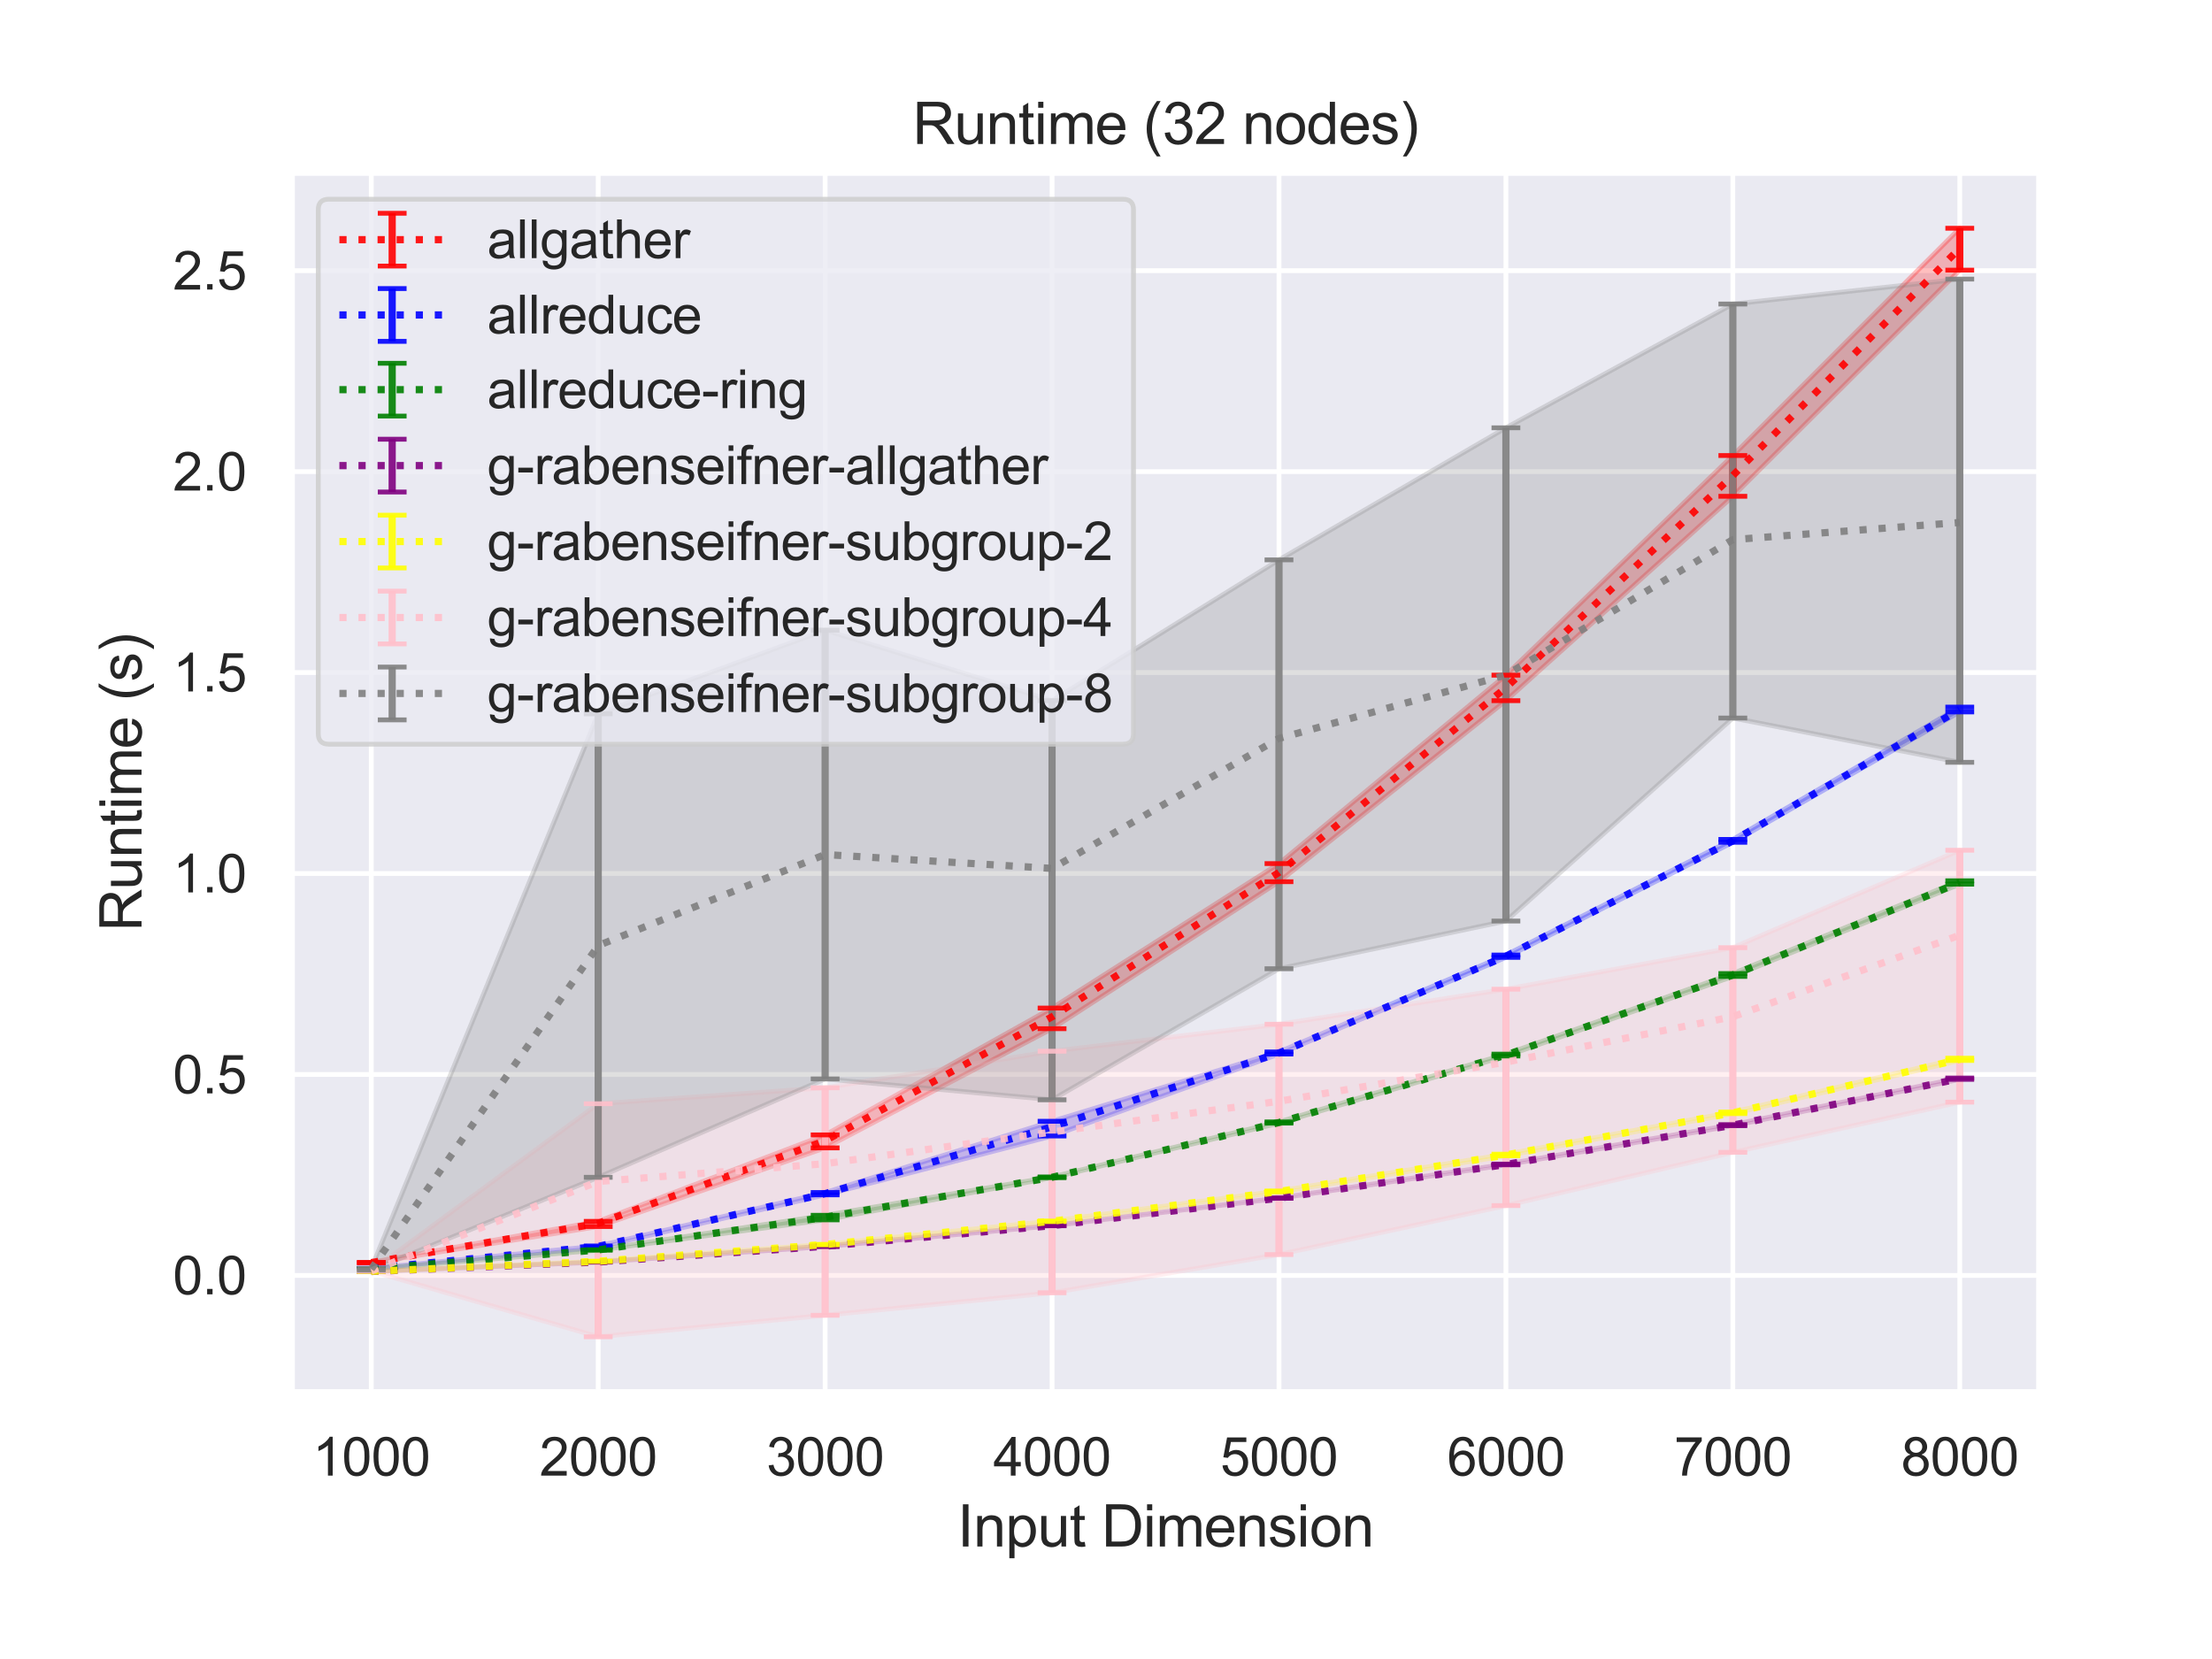 <?xml version="1.0" encoding="utf-8" standalone="no"?>
<!DOCTYPE svg PUBLIC "-//W3C//DTD SVG 1.1//EN"
  "http://www.w3.org/Graphics/SVG/1.1/DTD/svg11.dtd">
<svg height="345.6pt" version="1.1" viewBox="0 0 460.8 345.6" width="460.8pt" xmlns="http://www.w3.org/2000/svg" xmlns:xlink="http://www.w3.org/1999/xlink">
 <defs>
  <style type="text/css">*{stroke-linecap:butt;stroke-linejoin:round;}</style>
 </defs>
 <g id="figure_1">
  <g id="patch_1">
   <path d="M 0 345.6 
L 460.8 345.6 
L 460.8 0 
L 0 0 
z
" style="fill:#ffffff;"/>
  </g>
  <g id="axes_1">
   <g id="patch_2">
    <path d="M 60.8 290.02 
L 424.8 290.02 
L 424.8 36 
L 60.8 36 
z
" style="fill:#eaeaf2;"/>
   </g>
   <g id="matplotlib.axis_1">
    <g id="xtick_1">
     <g id="line2d_1">
      <path clip-path="url(#pbb80ae0842)" d="M 77.345 290.02 
L 77.345 36 
" style="fill:none;stroke:#ffffff;stroke-linecap:round;"/>
     </g>
     <g id="text_1">
      <!-- 1000 -->
      <g style="fill:#262626;" transform="translate(65.111 307.394)scale(0.11 -0.11)">
       <defs>
        <path d="M 2384 0 
L 1822 0 
L 1822 3584 
Q 1619 3391 1289 3197 
Q 959 3003 697 2906 
L 697 3450 
Q 1169 3672 1522 3987 
Q 1875 4303 2022 4600 
L 2384 4600 
L 2384 0 
z
" id="ArialMT-31" transform="scale(0.016)"/>
        <path d="M 266 2259 
Q 266 3072 433 3567 
Q 600 4063 929 4331 
Q 1259 4600 1759 4600 
Q 2128 4600 2406 4451 
Q 2684 4303 2865 4023 
Q 3047 3744 3150 3342 
Q 3253 2941 3253 2259 
Q 3253 1453 3087 958 
Q 2922 463 2592 192 
Q 2263 -78 1759 -78 
Q 1097 -78 719 397 
Q 266 969 266 2259 
z
M 844 2259 
Q 844 1131 1108 757 
Q 1372 384 1759 384 
Q 2147 384 2411 759 
Q 2675 1134 2675 2259 
Q 2675 3391 2411 3762 
Q 2147 4134 1753 4134 
Q 1366 4134 1134 3806 
Q 844 3388 844 2259 
z
" id="ArialMT-30" transform="scale(0.016)"/>
       </defs>
       <use xlink:href="#ArialMT-31"/>
       <use x="55.615" xlink:href="#ArialMT-30"/>
       <use x="111.23" xlink:href="#ArialMT-30"/>
       <use x="166.846" xlink:href="#ArialMT-30"/>
      </g>
     </g>
    </g>
    <g id="xtick_2">
     <g id="line2d_2">
      <path clip-path="url(#pbb80ae0842)" d="M 124.618 290.02 
L 124.618 36 
" style="fill:none;stroke:#ffffff;stroke-linecap:round;"/>
     </g>
     <g id="text_2">
      <!-- 2000 -->
      <g style="fill:#262626;" transform="translate(112.384 307.394)scale(0.11 -0.11)">
       <defs>
        <path d="M 3222 541 
L 3222 0 
L 194 0 
Q 188 203 259 391 
Q 375 700 629 1000 
Q 884 1300 1366 1694 
Q 2113 2306 2375 2664 
Q 2638 3022 2638 3341 
Q 2638 3675 2398 3904 
Q 2159 4134 1775 4134 
Q 1369 4134 1125 3890 
Q 881 3647 878 3216 
L 300 3275 
Q 359 3922 746 4261 
Q 1134 4600 1788 4600 
Q 2447 4600 2831 4234 
Q 3216 3869 3216 3328 
Q 3216 3053 3103 2787 
Q 2991 2522 2730 2228 
Q 2469 1934 1863 1422 
Q 1356 997 1212 845 
Q 1069 694 975 541 
L 3222 541 
z
" id="ArialMT-32" transform="scale(0.016)"/>
       </defs>
       <use xlink:href="#ArialMT-32"/>
       <use x="55.615" xlink:href="#ArialMT-30"/>
       <use x="111.23" xlink:href="#ArialMT-30"/>
       <use x="166.846" xlink:href="#ArialMT-30"/>
      </g>
     </g>
    </g>
    <g id="xtick_3">
     <g id="line2d_3">
      <path clip-path="url(#pbb80ae0842)" d="M 171.891 290.02 
L 171.891 36 
" style="fill:none;stroke:#ffffff;stroke-linecap:round;"/>
     </g>
     <g id="text_3">
      <!-- 3000 -->
      <g style="fill:#262626;" transform="translate(159.657 307.394)scale(0.11 -0.11)">
       <defs>
        <path d="M 269 1209 
L 831 1284 
Q 928 806 1161 595 
Q 1394 384 1728 384 
Q 2125 384 2398 659 
Q 2672 934 2672 1341 
Q 2672 1728 2419 1979 
Q 2166 2231 1775 2231 
Q 1616 2231 1378 2169 
L 1441 2663 
Q 1497 2656 1531 2656 
Q 1891 2656 2178 2843 
Q 2466 3031 2466 3422 
Q 2466 3731 2256 3934 
Q 2047 4138 1716 4138 
Q 1388 4138 1169 3931 
Q 950 3725 888 3313 
L 325 3413 
Q 428 3978 793 4289 
Q 1159 4600 1703 4600 
Q 2078 4600 2393 4439 
Q 2709 4278 2876 4000 
Q 3044 3722 3044 3409 
Q 3044 3113 2884 2869 
Q 2725 2625 2413 2481 
Q 2819 2388 3044 2092 
Q 3269 1797 3269 1353 
Q 3269 753 2831 336 
Q 2394 -81 1725 -81 
Q 1122 -81 723 278 
Q 325 638 269 1209 
z
" id="ArialMT-33" transform="scale(0.016)"/>
       </defs>
       <use xlink:href="#ArialMT-33"/>
       <use x="55.615" xlink:href="#ArialMT-30"/>
       <use x="111.23" xlink:href="#ArialMT-30"/>
       <use x="166.846" xlink:href="#ArialMT-30"/>
      </g>
     </g>
    </g>
    <g id="xtick_4">
     <g id="line2d_4">
      <path clip-path="url(#pbb80ae0842)" d="M 219.164 290.02 
L 219.164 36 
" style="fill:none;stroke:#ffffff;stroke-linecap:round;"/>
     </g>
     <g id="text_4">
      <!-- 4000 -->
      <g style="fill:#262626;" transform="translate(206.93 307.394)scale(0.11 -0.11)">
       <defs>
        <path d="M 2069 0 
L 2069 1097 
L 81 1097 
L 81 1613 
L 2172 4581 
L 2631 4581 
L 2631 1613 
L 3250 1613 
L 3250 1097 
L 2631 1097 
L 2631 0 
L 2069 0 
z
M 2069 1613 
L 2069 3678 
L 634 1613 
L 2069 1613 
z
" id="ArialMT-34" transform="scale(0.016)"/>
       </defs>
       <use xlink:href="#ArialMT-34"/>
       <use x="55.615" xlink:href="#ArialMT-30"/>
       <use x="111.23" xlink:href="#ArialMT-30"/>
       <use x="166.846" xlink:href="#ArialMT-30"/>
      </g>
     </g>
    </g>
    <g id="xtick_5">
     <g id="line2d_5">
      <path clip-path="url(#pbb80ae0842)" d="M 266.436 290.02 
L 266.436 36 
" style="fill:none;stroke:#ffffff;stroke-linecap:round;"/>
     </g>
     <g id="text_5">
      <!-- 5000 -->
      <g style="fill:#262626;" transform="translate(254.202 307.394)scale(0.11 -0.11)">
       <defs>
        <path d="M 266 1200 
L 856 1250 
Q 922 819 1161 601 
Q 1400 384 1738 384 
Q 2144 384 2425 690 
Q 2706 997 2706 1503 
Q 2706 1984 2436 2262 
Q 2166 2541 1728 2541 
Q 1456 2541 1237 2417 
Q 1019 2294 894 2097 
L 366 2166 
L 809 4519 
L 3088 4519 
L 3088 3981 
L 1259 3981 
L 1013 2750 
Q 1425 3038 1878 3038 
Q 2478 3038 2890 2622 
Q 3303 2206 3303 1553 
Q 3303 931 2941 478 
Q 2500 -78 1738 -78 
Q 1113 -78 717 272 
Q 322 622 266 1200 
z
" id="ArialMT-35" transform="scale(0.016)"/>
       </defs>
       <use xlink:href="#ArialMT-35"/>
       <use x="55.615" xlink:href="#ArialMT-30"/>
       <use x="111.23" xlink:href="#ArialMT-30"/>
       <use x="166.846" xlink:href="#ArialMT-30"/>
      </g>
     </g>
    </g>
    <g id="xtick_6">
     <g id="line2d_6">
      <path clip-path="url(#pbb80ae0842)" d="M 313.709 290.02 
L 313.709 36 
" style="fill:none;stroke:#ffffff;stroke-linecap:round;"/>
     </g>
     <g id="text_6">
      <!-- 6000 -->
      <g style="fill:#262626;" transform="translate(301.475 307.394)scale(0.11 -0.11)">
       <defs>
        <path d="M 3184 3459 
L 2625 3416 
Q 2550 3747 2413 3897 
Q 2184 4138 1850 4138 
Q 1581 4138 1378 3988 
Q 1113 3794 959 3422 
Q 806 3050 800 2363 
Q 1003 2672 1297 2822 
Q 1591 2972 1913 2972 
Q 2475 2972 2870 2558 
Q 3266 2144 3266 1488 
Q 3266 1056 3080 686 
Q 2894 316 2569 119 
Q 2244 -78 1831 -78 
Q 1128 -78 684 439 
Q 241 956 241 2144 
Q 241 3472 731 4075 
Q 1159 4600 1884 4600 
Q 2425 4600 2770 4297 
Q 3116 3994 3184 3459 
z
M 888 1484 
Q 888 1194 1011 928 
Q 1134 663 1356 523 
Q 1578 384 1822 384 
Q 2178 384 2434 671 
Q 2691 959 2691 1453 
Q 2691 1928 2437 2201 
Q 2184 2475 1800 2475 
Q 1419 2475 1153 2201 
Q 888 1928 888 1484 
z
" id="ArialMT-36" transform="scale(0.016)"/>
       </defs>
       <use xlink:href="#ArialMT-36"/>
       <use x="55.615" xlink:href="#ArialMT-30"/>
       <use x="111.23" xlink:href="#ArialMT-30"/>
       <use x="166.846" xlink:href="#ArialMT-30"/>
      </g>
     </g>
    </g>
    <g id="xtick_7">
     <g id="line2d_7">
      <path clip-path="url(#pbb80ae0842)" d="M 360.982 290.02 
L 360.982 36 
" style="fill:none;stroke:#ffffff;stroke-linecap:round;"/>
     </g>
     <g id="text_7">
      <!-- 7000 -->
      <g style="fill:#262626;" transform="translate(348.748 307.394)scale(0.11 -0.11)">
       <defs>
        <path d="M 303 3981 
L 303 4522 
L 3269 4522 
L 3269 4084 
Q 2831 3619 2401 2847 
Q 1972 2075 1738 1259 
Q 1569 684 1522 0 
L 944 0 
Q 953 541 1156 1306 
Q 1359 2072 1739 2783 
Q 2119 3494 2547 3981 
L 303 3981 
z
" id="ArialMT-37" transform="scale(0.016)"/>
       </defs>
       <use xlink:href="#ArialMT-37"/>
       <use x="55.615" xlink:href="#ArialMT-30"/>
       <use x="111.23" xlink:href="#ArialMT-30"/>
       <use x="166.846" xlink:href="#ArialMT-30"/>
      </g>
     </g>
    </g>
    <g id="xtick_8">
     <g id="line2d_8">
      <path clip-path="url(#pbb80ae0842)" d="M 408.255 290.02 
L 408.255 36 
" style="fill:none;stroke:#ffffff;stroke-linecap:round;"/>
     </g>
     <g id="text_8">
      <!-- 8000 -->
      <g style="fill:#262626;" transform="translate(396.02 307.394)scale(0.11 -0.11)">
       <defs>
        <path d="M 1131 2484 
Q 781 2613 612 2850 
Q 444 3088 444 3419 
Q 444 3919 803 4259 
Q 1163 4600 1759 4600 
Q 2359 4600 2725 4251 
Q 3091 3903 3091 3403 
Q 3091 3084 2923 2848 
Q 2756 2613 2416 2484 
Q 2838 2347 3058 2040 
Q 3278 1734 3278 1309 
Q 3278 722 2862 322 
Q 2447 -78 1769 -78 
Q 1091 -78 675 323 
Q 259 725 259 1325 
Q 259 1772 486 2073 
Q 713 2375 1131 2484 
z
M 1019 3438 
Q 1019 3113 1228 2906 
Q 1438 2700 1772 2700 
Q 2097 2700 2305 2904 
Q 2513 3109 2513 3406 
Q 2513 3716 2298 3927 
Q 2084 4138 1766 4138 
Q 1444 4138 1231 3931 
Q 1019 3725 1019 3438 
z
M 838 1322 
Q 838 1081 952 856 
Q 1066 631 1291 507 
Q 1516 384 1775 384 
Q 2178 384 2440 643 
Q 2703 903 2703 1303 
Q 2703 1709 2433 1975 
Q 2163 2241 1756 2241 
Q 1359 2241 1098 1978 
Q 838 1716 838 1322 
z
" id="ArialMT-38" transform="scale(0.016)"/>
       </defs>
       <use xlink:href="#ArialMT-38"/>
       <use x="55.615" xlink:href="#ArialMT-30"/>
       <use x="111.23" xlink:href="#ArialMT-30"/>
       <use x="166.846" xlink:href="#ArialMT-30"/>
      </g>
     </g>
    </g>
    <g id="text_9">
     <!-- Input Dimension -->
     <g style="fill:#262626;" transform="translate(199.446 322.169)scale(0.12 -0.12)">
      <defs>
       <path d="M 597 0 
L 597 4581 
L 1203 4581 
L 1203 0 
L 597 0 
z
" id="ArialMT-49" transform="scale(0.016)"/>
       <path d="M 422 0 
L 422 3319 
L 928 3319 
L 928 2847 
Q 1294 3394 1984 3394 
Q 2284 3394 2536 3286 
Q 2788 3178 2913 3003 
Q 3038 2828 3088 2588 
Q 3119 2431 3119 2041 
L 3119 0 
L 2556 0 
L 2556 2019 
Q 2556 2363 2490 2533 
Q 2425 2703 2258 2804 
Q 2091 2906 1866 2906 
Q 1506 2906 1245 2678 
Q 984 2450 984 1813 
L 984 0 
L 422 0 
z
" id="ArialMT-6e" transform="scale(0.016)"/>
       <path d="M 422 -1272 
L 422 3319 
L 934 3319 
L 934 2888 
Q 1116 3141 1344 3267 
Q 1572 3394 1897 3394 
Q 2322 3394 2647 3175 
Q 2972 2956 3137 2557 
Q 3303 2159 3303 1684 
Q 3303 1175 3120 767 
Q 2938 359 2589 142 
Q 2241 -75 1856 -75 
Q 1575 -75 1351 44 
Q 1128 163 984 344 
L 984 -1272 
L 422 -1272 
z
M 931 1641 
Q 931 1000 1190 694 
Q 1450 388 1819 388 
Q 2194 388 2461 705 
Q 2728 1022 2728 1688 
Q 2728 2322 2467 2637 
Q 2206 2953 1844 2953 
Q 1484 2953 1207 2617 
Q 931 2281 931 1641 
z
" id="ArialMT-70" transform="scale(0.016)"/>
       <path d="M 2597 0 
L 2597 488 
Q 2209 -75 1544 -75 
Q 1250 -75 995 37 
Q 741 150 617 320 
Q 494 491 444 738 
Q 409 903 409 1263 
L 409 3319 
L 972 3319 
L 972 1478 
Q 972 1038 1006 884 
Q 1059 663 1231 536 
Q 1403 409 1656 409 
Q 1909 409 2131 539 
Q 2353 669 2445 892 
Q 2538 1116 2538 1541 
L 2538 3319 
L 3100 3319 
L 3100 0 
L 2597 0 
z
" id="ArialMT-75" transform="scale(0.016)"/>
       <path d="M 1650 503 
L 1731 6 
Q 1494 -44 1306 -44 
Q 1000 -44 831 53 
Q 663 150 594 308 
Q 525 466 525 972 
L 525 2881 
L 113 2881 
L 113 3319 
L 525 3319 
L 525 4141 
L 1084 4478 
L 1084 3319 
L 1650 3319 
L 1650 2881 
L 1084 2881 
L 1084 941 
Q 1084 700 1114 631 
Q 1144 563 1211 522 
Q 1278 481 1403 481 
Q 1497 481 1650 503 
z
" id="ArialMT-74" transform="scale(0.016)"/>
       <path id="ArialMT-20" transform="scale(0.016)"/>
       <path d="M 494 0 
L 494 4581 
L 2072 4581 
Q 2606 4581 2888 4516 
Q 3281 4425 3559 4188 
Q 3922 3881 4101 3404 
Q 4281 2928 4281 2316 
Q 4281 1794 4159 1391 
Q 4038 988 3847 723 
Q 3656 459 3429 307 
Q 3203 156 2883 78 
Q 2563 0 2147 0 
L 494 0 
z
M 1100 541 
L 2078 541 
Q 2531 541 2789 625 
Q 3047 709 3200 863 
Q 3416 1078 3536 1442 
Q 3656 1806 3656 2325 
Q 3656 3044 3420 3430 
Q 3184 3816 2847 3947 
Q 2603 4041 2063 4041 
L 1100 4041 
L 1100 541 
z
" id="ArialMT-44" transform="scale(0.016)"/>
       <path d="M 425 3934 
L 425 4581 
L 988 4581 
L 988 3934 
L 425 3934 
z
M 425 0 
L 425 3319 
L 988 3319 
L 988 0 
L 425 0 
z
" id="ArialMT-69" transform="scale(0.016)"/>
       <path d="M 422 0 
L 422 3319 
L 925 3319 
L 925 2853 
Q 1081 3097 1340 3245 
Q 1600 3394 1931 3394 
Q 2300 3394 2536 3241 
Q 2772 3088 2869 2813 
Q 3263 3394 3894 3394 
Q 4388 3394 4653 3120 
Q 4919 2847 4919 2278 
L 4919 0 
L 4359 0 
L 4359 2091 
Q 4359 2428 4304 2576 
Q 4250 2725 4106 2815 
Q 3963 2906 3769 2906 
Q 3419 2906 3187 2673 
Q 2956 2441 2956 1928 
L 2956 0 
L 2394 0 
L 2394 2156 
Q 2394 2531 2256 2718 
Q 2119 2906 1806 2906 
Q 1569 2906 1367 2781 
Q 1166 2656 1075 2415 
Q 984 2175 984 1722 
L 984 0 
L 422 0 
z
" id="ArialMT-6d" transform="scale(0.016)"/>
       <path d="M 2694 1069 
L 3275 997 
Q 3138 488 2766 206 
Q 2394 -75 1816 -75 
Q 1088 -75 661 373 
Q 234 822 234 1631 
Q 234 2469 665 2931 
Q 1097 3394 1784 3394 
Q 2450 3394 2872 2941 
Q 3294 2488 3294 1666 
Q 3294 1616 3291 1516 
L 816 1516 
Q 847 969 1125 678 
Q 1403 388 1819 388 
Q 2128 388 2347 550 
Q 2566 713 2694 1069 
z
M 847 1978 
L 2700 1978 
Q 2663 2397 2488 2606 
Q 2219 2931 1791 2931 
Q 1403 2931 1139 2672 
Q 875 2413 847 1978 
z
" id="ArialMT-65" transform="scale(0.016)"/>
       <path d="M 197 991 
L 753 1078 
Q 800 744 1014 566 
Q 1228 388 1613 388 
Q 2000 388 2187 545 
Q 2375 703 2375 916 
Q 2375 1106 2209 1216 
Q 2094 1291 1634 1406 
Q 1016 1563 777 1677 
Q 538 1791 414 1992 
Q 291 2194 291 2438 
Q 291 2659 392 2848 
Q 494 3038 669 3163 
Q 800 3259 1026 3326 
Q 1253 3394 1513 3394 
Q 1903 3394 2198 3281 
Q 2494 3169 2634 2976 
Q 2775 2784 2828 2463 
L 2278 2388 
Q 2241 2644 2061 2787 
Q 1881 2931 1553 2931 
Q 1166 2931 1000 2803 
Q 834 2675 834 2503 
Q 834 2394 903 2306 
Q 972 2216 1119 2156 
Q 1203 2125 1616 2013 
Q 2213 1853 2448 1751 
Q 2684 1650 2818 1456 
Q 2953 1263 2953 975 
Q 2953 694 2789 445 
Q 2625 197 2315 61 
Q 2006 -75 1616 -75 
Q 969 -75 630 194 
Q 291 463 197 991 
z
" id="ArialMT-73" transform="scale(0.016)"/>
       <path d="M 213 1659 
Q 213 2581 725 3025 
Q 1153 3394 1769 3394 
Q 2453 3394 2887 2945 
Q 3322 2497 3322 1706 
Q 3322 1066 3130 698 
Q 2938 331 2570 128 
Q 2203 -75 1769 -75 
Q 1072 -75 642 372 
Q 213 819 213 1659 
z
M 791 1659 
Q 791 1022 1069 705 
Q 1347 388 1769 388 
Q 2188 388 2466 706 
Q 2744 1025 2744 1678 
Q 2744 2294 2464 2611 
Q 2184 2928 1769 2928 
Q 1347 2928 1069 2612 
Q 791 2297 791 1659 
z
" id="ArialMT-6f" transform="scale(0.016)"/>
      </defs>
      <use xlink:href="#ArialMT-49"/>
      <use x="27.783" xlink:href="#ArialMT-6e"/>
      <use x="83.398" xlink:href="#ArialMT-70"/>
      <use x="139.014" xlink:href="#ArialMT-75"/>
      <use x="194.629" xlink:href="#ArialMT-74"/>
      <use x="222.412" xlink:href="#ArialMT-20"/>
      <use x="250.195" xlink:href="#ArialMT-44"/>
      <use x="322.412" xlink:href="#ArialMT-69"/>
      <use x="344.629" xlink:href="#ArialMT-6d"/>
      <use x="427.93" xlink:href="#ArialMT-65"/>
      <use x="483.545" xlink:href="#ArialMT-6e"/>
      <use x="539.16" xlink:href="#ArialMT-73"/>
      <use x="589.16" xlink:href="#ArialMT-69"/>
      <use x="611.377" xlink:href="#ArialMT-6f"/>
      <use x="666.992" xlink:href="#ArialMT-6e"/>
     </g>
    </g>
   </g>
   <g id="matplotlib.axis_2">
    <g id="ytick_1">
     <g id="line2d_9">
      <path clip-path="url(#pbb80ae0842)" d="M 60.8 265.694 
L 424.8 265.694 
" style="fill:none;stroke:#ffffff;stroke-linecap:round;"/>
     </g>
     <g id="text_10">
      <!-- 0.0 -->
      <g style="fill:#262626;" transform="translate(36.01 269.631)scale(0.11 -0.11)">
       <defs>
        <path d="M 581 0 
L 581 641 
L 1222 641 
L 1222 0 
L 581 0 
z
" id="ArialMT-2e" transform="scale(0.016)"/>
       </defs>
       <use xlink:href="#ArialMT-30"/>
       <use x="55.615" xlink:href="#ArialMT-2e"/>
       <use x="83.398" xlink:href="#ArialMT-30"/>
      </g>
     </g>
    </g>
    <g id="ytick_2">
     <g id="line2d_10">
      <path clip-path="url(#pbb80ae0842)" d="M 60.8 223.832 
L 424.8 223.832 
" style="fill:none;stroke:#ffffff;stroke-linecap:round;"/>
     </g>
     <g id="text_11">
      <!-- 0.5 -->
      <g style="fill:#262626;" transform="translate(36.01 227.769)scale(0.11 -0.11)">
       <use xlink:href="#ArialMT-30"/>
       <use x="55.615" xlink:href="#ArialMT-2e"/>
       <use x="83.398" xlink:href="#ArialMT-35"/>
      </g>
     </g>
    </g>
    <g id="ytick_3">
     <g id="line2d_11">
      <path clip-path="url(#pbb80ae0842)" d="M 60.8 181.97 
L 424.8 181.97 
" style="fill:none;stroke:#ffffff;stroke-linecap:round;"/>
     </g>
     <g id="text_12">
      <!-- 1.0 -->
      <g style="fill:#262626;" transform="translate(36.01 185.906)scale(0.11 -0.11)">
       <use xlink:href="#ArialMT-31"/>
       <use x="55.615" xlink:href="#ArialMT-2e"/>
       <use x="83.398" xlink:href="#ArialMT-30"/>
      </g>
     </g>
    </g>
    <g id="ytick_4">
     <g id="line2d_12">
      <path clip-path="url(#pbb80ae0842)" d="M 60.8 140.107 
L 424.8 140.107 
" style="fill:none;stroke:#ffffff;stroke-linecap:round;"/>
     </g>
     <g id="text_13">
      <!-- 1.5 -->
      <g style="fill:#262626;" transform="translate(36.01 144.044)scale(0.11 -0.11)">
       <use xlink:href="#ArialMT-31"/>
       <use x="55.615" xlink:href="#ArialMT-2e"/>
       <use x="83.398" xlink:href="#ArialMT-35"/>
      </g>
     </g>
    </g>
    <g id="ytick_5">
     <g id="line2d_13">
      <path clip-path="url(#pbb80ae0842)" d="M 60.8 98.245 
L 424.8 98.245 
" style="fill:none;stroke:#ffffff;stroke-linecap:round;"/>
     </g>
     <g id="text_14">
      <!-- 2.0 -->
      <g style="fill:#262626;" transform="translate(36.01 102.181)scale(0.11 -0.11)">
       <use xlink:href="#ArialMT-32"/>
       <use x="55.615" xlink:href="#ArialMT-2e"/>
       <use x="83.398" xlink:href="#ArialMT-30"/>
      </g>
     </g>
    </g>
    <g id="ytick_6">
     <g id="line2d_14">
      <path clip-path="url(#pbb80ae0842)" d="M 60.8 56.382 
L 424.8 56.382 
" style="fill:none;stroke:#ffffff;stroke-linecap:round;"/>
     </g>
     <g id="text_15">
      <!-- 2.5 -->
      <g style="fill:#262626;" transform="translate(36.01 60.319)scale(0.11 -0.11)">
       <use xlink:href="#ArialMT-32"/>
       <use x="55.615" xlink:href="#ArialMT-2e"/>
       <use x="83.398" xlink:href="#ArialMT-35"/>
      </g>
     </g>
    </g>
    <g id="text_16">
     <!-- Runtime (s) -->
     <g style="fill:#262626;" transform="translate(29.484 194.013)rotate(-90)scale(0.12 -0.12)">
      <defs>
       <path d="M 503 0 
L 503 4581 
L 2534 4581 
Q 3147 4581 3465 4457 
Q 3784 4334 3975 4021 
Q 4166 3709 4166 3331 
Q 4166 2844 3850 2509 
Q 3534 2175 2875 2084 
Q 3116 1969 3241 1856 
Q 3506 1613 3744 1247 
L 4541 0 
L 3778 0 
L 3172 953 
Q 2906 1366 2734 1584 
Q 2563 1803 2427 1890 
Q 2291 1978 2150 2013 
Q 2047 2034 1813 2034 
L 1109 2034 
L 1109 0 
L 503 0 
z
M 1109 2559 
L 2413 2559 
Q 2828 2559 3062 2645 
Q 3297 2731 3419 2920 
Q 3541 3109 3541 3331 
Q 3541 3656 3305 3865 
Q 3069 4075 2559 4075 
L 1109 4075 
L 1109 2559 
z
" id="ArialMT-52" transform="scale(0.016)"/>
       <path d="M 1497 -1347 
Q 1031 -759 709 28 
Q 388 816 388 1659 
Q 388 2403 628 3084 
Q 909 3875 1497 4659 
L 1900 4659 
Q 1522 4009 1400 3731 
Q 1209 3300 1100 2831 
Q 966 2247 966 1656 
Q 966 153 1900 -1347 
L 1497 -1347 
z
" id="ArialMT-28" transform="scale(0.016)"/>
       <path d="M 791 -1347 
L 388 -1347 
Q 1322 153 1322 1656 
Q 1322 2244 1188 2822 
Q 1081 3291 891 3722 
Q 769 4003 388 4659 
L 791 4659 
Q 1378 3875 1659 3084 
Q 1900 2403 1900 1659 
Q 1900 816 1576 28 
Q 1253 -759 791 -1347 
z
" id="ArialMT-29" transform="scale(0.016)"/>
      </defs>
      <use xlink:href="#ArialMT-52"/>
      <use x="72.217" xlink:href="#ArialMT-75"/>
      <use x="127.832" xlink:href="#ArialMT-6e"/>
      <use x="183.447" xlink:href="#ArialMT-74"/>
      <use x="211.23" xlink:href="#ArialMT-69"/>
      <use x="233.447" xlink:href="#ArialMT-6d"/>
      <use x="316.748" xlink:href="#ArialMT-65"/>
      <use x="372.363" xlink:href="#ArialMT-20"/>
      <use x="400.146" xlink:href="#ArialMT-28"/>
      <use x="433.447" xlink:href="#ArialMT-73"/>
      <use x="483.447" xlink:href="#ArialMT-29"/>
     </g>
    </g>
   </g>
   <g id="PolyCollection_1">
    <defs>
     <path d="M 77.345 -82.628 
L 77.345 -82.515 
L 124.618 -90.094 
L 171.891 -106.477 
L 219.164 -131.306 
L 266.436 -161.924 
L 313.709 -199.64 
L 360.982 -242.212 
L 408.255 -289.33 
L 408.255 -298.054 
L 408.255 -298.054 
L 360.982 -250.702 
L 313.709 -204.953 
L 266.436 -165.701 
L 219.164 -135.603 
L 171.891 -109.177 
L 124.618 -91.171 
L 77.345 -82.628 
z
" id="mc1aab05f02" style="stroke:#ff0000;stroke-opacity:0.25;"/>
    </defs>
    <g clip-path="url(#pbb80ae0842)">
     <use style="fill:#ff0000;fill-opacity:0.25;stroke:#ff0000;stroke-opacity:0.25;" x="0" xlink:href="#mc1aab05f02" y="345.6"/>
    </g>
   </g>
   <g id="PolyCollection_2">
    <defs>
     <path d="M 77.345 -81.366 
L 77.345 -81.355 
L 124.618 -85.818 
L 171.891 -96.685 
L 219.164 -108.953 
L 266.436 -126.021 
L 313.709 -146.167 
L 360.982 -170.136 
L 408.255 -197.296 
L 408.255 -198.299 
L 408.255 -198.299 
L 360.982 -170.731 
L 313.709 -146.651 
L 266.436 -126.46 
L 219.164 -112.019 
L 171.891 -97.173 
L 124.618 -86.044 
L 77.345 -81.366 
z
" id="m60c4fc6636" style="stroke:#0000ff;stroke-opacity:0.25;"/>
    </defs>
    <g clip-path="url(#pbb80ae0842)">
     <use style="fill:#0000ff;fill-opacity:0.25;stroke:#0000ff;stroke-opacity:0.25;" x="0" xlink:href="#m60c4fc6636" y="345.6"/>
    </g>
   </g>
   <g id="PolyCollection_3">
    <defs>
     <path d="M 77.345 -81.249 
L 77.345 -81.238 
L 124.618 -85.175 
L 171.891 -91.478 
L 219.164 -100.271 
L 266.436 -111.628 
L 313.709 -125.616 
L 360.982 -142.19 
L 408.255 -161.41 
L 408.255 -162.114 
L 408.255 -162.114 
L 360.982 -142.793 
L 313.709 -126.01 
L 266.436 -111.885 
L 219.164 -100.424 
L 171.891 -92.437 
L 124.618 -85.252 
L 77.345 -81.249 
z
" id="md72c568c68" style="stroke:#008000;stroke-opacity:0.25;"/>
    </defs>
    <g clip-path="url(#pbb80ae0842)">
     <use style="fill:#008000;fill-opacity:0.25;stroke:#008000;stroke-opacity:0.25;" x="0" xlink:href="#md72c568c68" y="345.6"/>
    </g>
   </g>
   <g id="PolyCollection_4">
    <defs>
     <path d="M 77.345 -80.725 
L 77.345 -80.717 
L 124.618 -82.686 
L 171.891 -85.917 
L 219.164 -90.248 
L 266.436 -95.978 
L 313.709 -102.944 
L 360.982 -111.094 
L 408.255 -120.747 
L 408.255 -121.029 
L 408.255 -121.029 
L 360.982 -111.316 
L 313.709 -103.095 
L 266.436 -96.036 
L 219.164 -90.294 
L 171.891 -86.042 
L 124.618 -82.708 
L 77.345 -80.725 
z
" id="m24facdf466" style="stroke:#800080;stroke-opacity:0.25;"/>
    </defs>
    <g clip-path="url(#pbb80ae0842)">
     <use style="fill:#800080;fill-opacity:0.25;stroke:#800080;stroke-opacity:0.25;" x="0" xlink:href="#m24facdf466" y="345.6"/>
    </g>
   </g>
   <g id="PolyCollection_5">
    <defs>
     <path d="M 77.345 -80.754 
L 77.345 -80.746 
L 124.618 -82.839 
L 171.891 -86.295 
L 219.164 -91.123 
L 266.436 -97.299 
L 313.709 -104.828 
L 360.982 -113.617 
L 408.255 -124.683 
L 408.255 -125.16 
L 408.255 -125.16 
L 360.982 -113.935 
L 313.709 -105.16 
L 266.436 -97.495 
L 219.164 -91.248 
L 171.891 -86.38 
L 124.618 -82.868 
L 77.345 -80.754 
z
" id="me2418a7854" style="stroke:#ffff00;stroke-opacity:0.25;"/>
    </defs>
    <g clip-path="url(#pbb80ae0842)">
     <use style="fill:#ffff00;fill-opacity:0.25;stroke:#ffff00;stroke-opacity:0.25;" x="0" xlink:href="#me2418a7854" y="345.6"/>
    </g>
   </g>
   <g id="PolyCollection_6">
    <defs>
     <path d="M 77.345 -80.835 
L 77.345 -80.82 
L 124.618 -67.126 
L 171.891 -71.604 
L 219.164 -76.297 
L 266.436 -84.256 
L 313.709 -94.453 
L 360.982 -105.547 
L 408.255 -116.004 
L 408.255 -168.477 
L 408.255 -168.477 
L 360.982 -148.182 
L 313.709 -139.535 
L 266.436 -132.237 
L 219.164 -126.614 
L 171.891 -118.999 
L 124.618 -115.672 
L 77.345 -80.835 
z
" id="mba0df653a4" style="stroke:#ffc0cb;stroke-opacity:0.25;"/>
    </defs>
    <g clip-path="url(#pbb80ae0842)">
     <use style="fill:#ffc0cb;fill-opacity:0.25;stroke:#ffc0cb;stroke-opacity:0.25;" x="0" xlink:href="#mba0df653a4" y="345.6"/>
    </g>
   </g>
   <g id="PolyCollection_7">
    <defs>
     <path d="M 77.345 -81.354 
L 77.345 -81.004 
L 124.618 -100.343 
L 171.891 -120.838 
L 219.164 -116.492 
L 266.436 -143.794 
L 313.709 -153.727 
L 360.982 -196.02 
L 408.255 -186.793 
L 408.255 -287.457 
L 408.255 -287.457 
L 360.982 -282.267 
L 313.709 -256.482 
L 266.436 -228.965 
L 219.164 -199.635 
L 171.891 -214.327 
L 124.618 -196.899 
L 77.345 -81.354 
z
" id="mb752a5d1af" style="stroke:#808080;stroke-opacity:0.25;"/>
    </defs>
    <g clip-path="url(#pbb80ae0842)">
     <use style="fill:#808080;fill-opacity:0.25;stroke:#808080;stroke-opacity:0.25;" x="0" xlink:href="#mb752a5d1af" y="345.6"/>
    </g>
   </g>
   <g id="LineCollection_1">
    <path clip-path="url(#pbb80ae0842)" d="M 77.345 263.085 
L 77.345 262.972 
" style="fill:none;stroke:#ff0000;stroke-opacity:0.9;stroke-width:1.5;"/>
    <path clip-path="url(#pbb80ae0842)" d="M 124.618 255.506 
L 124.618 254.429 
" style="fill:none;stroke:#ff0000;stroke-opacity:0.9;stroke-width:1.5;"/>
    <path clip-path="url(#pbb80ae0842)" d="M 171.891 239.123 
L 171.891 236.423 
" style="fill:none;stroke:#ff0000;stroke-opacity:0.9;stroke-width:1.5;"/>
    <path clip-path="url(#pbb80ae0842)" d="M 219.164 214.294 
L 219.164 209.997 
" style="fill:none;stroke:#ff0000;stroke-opacity:0.9;stroke-width:1.5;"/>
    <path clip-path="url(#pbb80ae0842)" d="M 266.436 183.676 
L 266.436 179.899 
" style="fill:none;stroke:#ff0000;stroke-opacity:0.9;stroke-width:1.5;"/>
    <path clip-path="url(#pbb80ae0842)" d="M 313.709 145.96 
L 313.709 140.647 
" style="fill:none;stroke:#ff0000;stroke-opacity:0.9;stroke-width:1.5;"/>
    <path clip-path="url(#pbb80ae0842)" d="M 360.982 103.388 
L 360.982 94.898 
" style="fill:none;stroke:#ff0000;stroke-opacity:0.9;stroke-width:1.5;"/>
    <path clip-path="url(#pbb80ae0842)" d="M 408.255 56.27 
L 408.255 47.546 
" style="fill:none;stroke:#ff0000;stroke-opacity:0.9;stroke-width:1.5;"/>
   </g>
   <g id="LineCollection_2">
    <path clip-path="url(#pbb80ae0842)" d="M 77.345 264.245 
L 77.345 264.234 
" style="fill:none;stroke:#0000ff;stroke-opacity:0.9;stroke-width:1.5;"/>
    <path clip-path="url(#pbb80ae0842)" d="M 124.618 259.782 
L 124.618 259.556 
" style="fill:none;stroke:#0000ff;stroke-opacity:0.9;stroke-width:1.5;"/>
    <path clip-path="url(#pbb80ae0842)" d="M 171.891 248.915 
L 171.891 248.427 
" style="fill:none;stroke:#0000ff;stroke-opacity:0.9;stroke-width:1.5;"/>
    <path clip-path="url(#pbb80ae0842)" d="M 219.164 236.647 
L 219.164 233.581 
" style="fill:none;stroke:#0000ff;stroke-opacity:0.9;stroke-width:1.5;"/>
    <path clip-path="url(#pbb80ae0842)" d="M 266.436 219.579 
L 266.436 219.14 
" style="fill:none;stroke:#0000ff;stroke-opacity:0.9;stroke-width:1.5;"/>
    <path clip-path="url(#pbb80ae0842)" d="M 313.709 199.433 
L 313.709 198.949 
" style="fill:none;stroke:#0000ff;stroke-opacity:0.9;stroke-width:1.5;"/>
    <path clip-path="url(#pbb80ae0842)" d="M 360.982 175.464 
L 360.982 174.869 
" style="fill:none;stroke:#0000ff;stroke-opacity:0.9;stroke-width:1.5;"/>
    <path clip-path="url(#pbb80ae0842)" d="M 408.255 148.304 
L 408.255 147.301 
" style="fill:none;stroke:#0000ff;stroke-opacity:0.9;stroke-width:1.5;"/>
   </g>
   <g id="LineCollection_3">
    <path clip-path="url(#pbb80ae0842)" d="M 77.345 264.362 
L 77.345 264.351 
" style="fill:none;stroke:#008000;stroke-opacity:0.9;stroke-width:1.5;"/>
    <path clip-path="url(#pbb80ae0842)" d="M 124.618 260.425 
L 124.618 260.348 
" style="fill:none;stroke:#008000;stroke-opacity:0.9;stroke-width:1.5;"/>
    <path clip-path="url(#pbb80ae0842)" d="M 171.891 254.122 
L 171.891 253.163 
" style="fill:none;stroke:#008000;stroke-opacity:0.9;stroke-width:1.5;"/>
    <path clip-path="url(#pbb80ae0842)" d="M 219.164 245.329 
L 219.164 245.176 
" style="fill:none;stroke:#008000;stroke-opacity:0.9;stroke-width:1.5;"/>
    <path clip-path="url(#pbb80ae0842)" d="M 266.436 233.972 
L 266.436 233.715 
" style="fill:none;stroke:#008000;stroke-opacity:0.9;stroke-width:1.5;"/>
    <path clip-path="url(#pbb80ae0842)" d="M 313.709 219.984 
L 313.709 219.59 
" style="fill:none;stroke:#008000;stroke-opacity:0.9;stroke-width:1.5;"/>
    <path clip-path="url(#pbb80ae0842)" d="M 360.982 203.41 
L 360.982 202.807 
" style="fill:none;stroke:#008000;stroke-opacity:0.9;stroke-width:1.5;"/>
    <path clip-path="url(#pbb80ae0842)" d="M 408.255 184.19 
L 408.255 183.486 
" style="fill:none;stroke:#008000;stroke-opacity:0.9;stroke-width:1.5;"/>
   </g>
   <g id="LineCollection_4">
    <path clip-path="url(#pbb80ae0842)" d="M 77.345 264.883 
L 77.345 264.875 
" style="fill:none;stroke:#800080;stroke-opacity:0.9;stroke-width:1.5;"/>
    <path clip-path="url(#pbb80ae0842)" d="M 124.618 262.914 
L 124.618 262.892 
" style="fill:none;stroke:#800080;stroke-opacity:0.9;stroke-width:1.5;"/>
    <path clip-path="url(#pbb80ae0842)" d="M 171.891 259.683 
L 171.891 259.558 
" style="fill:none;stroke:#800080;stroke-opacity:0.9;stroke-width:1.5;"/>
    <path clip-path="url(#pbb80ae0842)" d="M 219.164 255.352 
L 219.164 255.306 
" style="fill:none;stroke:#800080;stroke-opacity:0.9;stroke-width:1.5;"/>
    <path clip-path="url(#pbb80ae0842)" d="M 266.436 249.622 
L 266.436 249.564 
" style="fill:none;stroke:#800080;stroke-opacity:0.9;stroke-width:1.5;"/>
    <path clip-path="url(#pbb80ae0842)" d="M 313.709 242.656 
L 313.709 242.505 
" style="fill:none;stroke:#800080;stroke-opacity:0.9;stroke-width:1.5;"/>
    <path clip-path="url(#pbb80ae0842)" d="M 360.982 234.506 
L 360.982 234.284 
" style="fill:none;stroke:#800080;stroke-opacity:0.9;stroke-width:1.5;"/>
    <path clip-path="url(#pbb80ae0842)" d="M 408.255 224.853 
L 408.255 224.571 
" style="fill:none;stroke:#800080;stroke-opacity:0.9;stroke-width:1.5;"/>
   </g>
   <g id="LineCollection_5">
    <path clip-path="url(#pbb80ae0842)" d="M 77.345 264.854 
L 77.345 264.846 
" style="fill:none;stroke:#ffff00;stroke-opacity:0.9;stroke-width:1.5;"/>
    <path clip-path="url(#pbb80ae0842)" d="M 124.618 262.761 
L 124.618 262.732 
" style="fill:none;stroke:#ffff00;stroke-opacity:0.9;stroke-width:1.5;"/>
    <path clip-path="url(#pbb80ae0842)" d="M 171.891 259.305 
L 171.891 259.22 
" style="fill:none;stroke:#ffff00;stroke-opacity:0.9;stroke-width:1.5;"/>
    <path clip-path="url(#pbb80ae0842)" d="M 219.164 254.477 
L 219.164 254.352 
" style="fill:none;stroke:#ffff00;stroke-opacity:0.9;stroke-width:1.5;"/>
    <path clip-path="url(#pbb80ae0842)" d="M 266.436 248.301 
L 266.436 248.105 
" style="fill:none;stroke:#ffff00;stroke-opacity:0.9;stroke-width:1.5;"/>
    <path clip-path="url(#pbb80ae0842)" d="M 313.709 240.772 
L 313.709 240.44 
" style="fill:none;stroke:#ffff00;stroke-opacity:0.9;stroke-width:1.5;"/>
    <path clip-path="url(#pbb80ae0842)" d="M 360.982 231.983 
L 360.982 231.665 
" style="fill:none;stroke:#ffff00;stroke-opacity:0.9;stroke-width:1.5;"/>
    <path clip-path="url(#pbb80ae0842)" d="M 408.255 220.917 
L 408.255 220.44 
" style="fill:none;stroke:#ffff00;stroke-opacity:0.9;stroke-width:1.5;"/>
   </g>
   <g id="LineCollection_6">
    <path clip-path="url(#pbb80ae0842)" d="M 77.345 264.78 
L 77.345 264.765 
" style="fill:none;stroke:#ffc0cb;stroke-opacity:0.9;stroke-width:1.5;"/>
    <path clip-path="url(#pbb80ae0842)" d="M 124.618 278.474 
L 124.618 229.928 
" style="fill:none;stroke:#ffc0cb;stroke-opacity:0.9;stroke-width:1.5;"/>
    <path clip-path="url(#pbb80ae0842)" d="M 171.891 273.996 
L 171.891 226.601 
" style="fill:none;stroke:#ffc0cb;stroke-opacity:0.9;stroke-width:1.5;"/>
    <path clip-path="url(#pbb80ae0842)" d="M 219.164 269.303 
L 219.164 218.986 
" style="fill:none;stroke:#ffc0cb;stroke-opacity:0.9;stroke-width:1.5;"/>
    <path clip-path="url(#pbb80ae0842)" d="M 266.436 261.344 
L 266.436 213.363 
" style="fill:none;stroke:#ffc0cb;stroke-opacity:0.9;stroke-width:1.5;"/>
    <path clip-path="url(#pbb80ae0842)" d="M 313.709 251.147 
L 313.709 206.065 
" style="fill:none;stroke:#ffc0cb;stroke-opacity:0.9;stroke-width:1.5;"/>
    <path clip-path="url(#pbb80ae0842)" d="M 360.982 240.053 
L 360.982 197.418 
" style="fill:none;stroke:#ffc0cb;stroke-opacity:0.9;stroke-width:1.5;"/>
    <path clip-path="url(#pbb80ae0842)" d="M 408.255 229.596 
L 408.255 177.123 
" style="fill:none;stroke:#ffc0cb;stroke-opacity:0.9;stroke-width:1.5;"/>
   </g>
   <g id="LineCollection_7">
    <path clip-path="url(#pbb80ae0842)" d="M 77.345 264.596 
L 77.345 264.246 
" style="fill:none;stroke:#808080;stroke-opacity:0.9;stroke-width:1.5;"/>
    <path clip-path="url(#pbb80ae0842)" d="M 124.618 245.257 
L 124.618 148.701 
" style="fill:none;stroke:#808080;stroke-opacity:0.9;stroke-width:1.5;"/>
    <path clip-path="url(#pbb80ae0842)" d="M 171.891 224.762 
L 171.891 131.273 
" style="fill:none;stroke:#808080;stroke-opacity:0.9;stroke-width:1.5;"/>
    <path clip-path="url(#pbb80ae0842)" d="M 219.164 229.108 
L 219.164 145.965 
" style="fill:none;stroke:#808080;stroke-opacity:0.9;stroke-width:1.5;"/>
    <path clip-path="url(#pbb80ae0842)" d="M 266.436 201.806 
L 266.436 116.635 
" style="fill:none;stroke:#808080;stroke-opacity:0.9;stroke-width:1.5;"/>
    <path clip-path="url(#pbb80ae0842)" d="M 313.709 191.873 
L 313.709 89.118 
" style="fill:none;stroke:#808080;stroke-opacity:0.9;stroke-width:1.5;"/>
    <path clip-path="url(#pbb80ae0842)" d="M 360.982 149.58 
L 360.982 63.333 
" style="fill:none;stroke:#808080;stroke-opacity:0.9;stroke-width:1.5;"/>
    <path clip-path="url(#pbb80ae0842)" d="M 408.255 158.807 
L 408.255 58.143 
" style="fill:none;stroke:#808080;stroke-opacity:0.9;stroke-width:1.5;"/>
   </g>
   <g id="line2d_15">
    <defs>
     <path d="M 3 0 
L -3 -0 
" id="ma2fa8fdc1e" style="stroke:#ff0000;stroke-opacity:0.9;"/>
    </defs>
    <g clip-path="url(#pbb80ae0842)">
     <use style="fill:#ff0000;fill-opacity:0.9;stroke:#ff0000;stroke-opacity:0.9;" x="77.345" xlink:href="#ma2fa8fdc1e" y="263.085"/>
     <use style="fill:#ff0000;fill-opacity:0.9;stroke:#ff0000;stroke-opacity:0.9;" x="124.618" xlink:href="#ma2fa8fdc1e" y="255.506"/>
     <use style="fill:#ff0000;fill-opacity:0.9;stroke:#ff0000;stroke-opacity:0.9;" x="171.891" xlink:href="#ma2fa8fdc1e" y="239.123"/>
     <use style="fill:#ff0000;fill-opacity:0.9;stroke:#ff0000;stroke-opacity:0.9;" x="219.164" xlink:href="#ma2fa8fdc1e" y="214.294"/>
     <use style="fill:#ff0000;fill-opacity:0.9;stroke:#ff0000;stroke-opacity:0.9;" x="266.436" xlink:href="#ma2fa8fdc1e" y="183.676"/>
     <use style="fill:#ff0000;fill-opacity:0.9;stroke:#ff0000;stroke-opacity:0.9;" x="313.709" xlink:href="#ma2fa8fdc1e" y="145.96"/>
     <use style="fill:#ff0000;fill-opacity:0.9;stroke:#ff0000;stroke-opacity:0.9;" x="360.982" xlink:href="#ma2fa8fdc1e" y="103.388"/>
     <use style="fill:#ff0000;fill-opacity:0.9;stroke:#ff0000;stroke-opacity:0.9;" x="408.255" xlink:href="#ma2fa8fdc1e" y="56.27"/>
    </g>
   </g>
   <g id="line2d_16">
    <g clip-path="url(#pbb80ae0842)">
     <use style="fill:#ff0000;fill-opacity:0.9;stroke:#ff0000;stroke-opacity:0.9;" x="77.345" xlink:href="#ma2fa8fdc1e" y="262.972"/>
     <use style="fill:#ff0000;fill-opacity:0.9;stroke:#ff0000;stroke-opacity:0.9;" x="124.618" xlink:href="#ma2fa8fdc1e" y="254.429"/>
     <use style="fill:#ff0000;fill-opacity:0.9;stroke:#ff0000;stroke-opacity:0.9;" x="171.891" xlink:href="#ma2fa8fdc1e" y="236.423"/>
     <use style="fill:#ff0000;fill-opacity:0.9;stroke:#ff0000;stroke-opacity:0.9;" x="219.164" xlink:href="#ma2fa8fdc1e" y="209.997"/>
     <use style="fill:#ff0000;fill-opacity:0.9;stroke:#ff0000;stroke-opacity:0.9;" x="266.436" xlink:href="#ma2fa8fdc1e" y="179.899"/>
     <use style="fill:#ff0000;fill-opacity:0.9;stroke:#ff0000;stroke-opacity:0.9;" x="313.709" xlink:href="#ma2fa8fdc1e" y="140.647"/>
     <use style="fill:#ff0000;fill-opacity:0.9;stroke:#ff0000;stroke-opacity:0.9;" x="360.982" xlink:href="#ma2fa8fdc1e" y="94.898"/>
     <use style="fill:#ff0000;fill-opacity:0.9;stroke:#ff0000;stroke-opacity:0.9;" x="408.255" xlink:href="#ma2fa8fdc1e" y="47.546"/>
    </g>
   </g>
   <g id="line2d_17">
    <defs>
     <path d="M 3 0 
L -3 -0 
" id="m8945f6933a" style="stroke:#0000ff;stroke-opacity:0.9;"/>
    </defs>
    <g clip-path="url(#pbb80ae0842)">
     <use style="fill:#0000ff;fill-opacity:0.9;stroke:#0000ff;stroke-opacity:0.9;" x="77.345" xlink:href="#m8945f6933a" y="264.245"/>
     <use style="fill:#0000ff;fill-opacity:0.9;stroke:#0000ff;stroke-opacity:0.9;" x="124.618" xlink:href="#m8945f6933a" y="259.782"/>
     <use style="fill:#0000ff;fill-opacity:0.9;stroke:#0000ff;stroke-opacity:0.9;" x="171.891" xlink:href="#m8945f6933a" y="248.915"/>
     <use style="fill:#0000ff;fill-opacity:0.9;stroke:#0000ff;stroke-opacity:0.9;" x="219.164" xlink:href="#m8945f6933a" y="236.647"/>
     <use style="fill:#0000ff;fill-opacity:0.9;stroke:#0000ff;stroke-opacity:0.9;" x="266.436" xlink:href="#m8945f6933a" y="219.579"/>
     <use style="fill:#0000ff;fill-opacity:0.9;stroke:#0000ff;stroke-opacity:0.9;" x="313.709" xlink:href="#m8945f6933a" y="199.433"/>
     <use style="fill:#0000ff;fill-opacity:0.9;stroke:#0000ff;stroke-opacity:0.9;" x="360.982" xlink:href="#m8945f6933a" y="175.464"/>
     <use style="fill:#0000ff;fill-opacity:0.9;stroke:#0000ff;stroke-opacity:0.9;" x="408.255" xlink:href="#m8945f6933a" y="148.304"/>
    </g>
   </g>
   <g id="line2d_18">
    <g clip-path="url(#pbb80ae0842)">
     <use style="fill:#0000ff;fill-opacity:0.9;stroke:#0000ff;stroke-opacity:0.9;" x="77.345" xlink:href="#m8945f6933a" y="264.234"/>
     <use style="fill:#0000ff;fill-opacity:0.9;stroke:#0000ff;stroke-opacity:0.9;" x="124.618" xlink:href="#m8945f6933a" y="259.556"/>
     <use style="fill:#0000ff;fill-opacity:0.9;stroke:#0000ff;stroke-opacity:0.9;" x="171.891" xlink:href="#m8945f6933a" y="248.427"/>
     <use style="fill:#0000ff;fill-opacity:0.9;stroke:#0000ff;stroke-opacity:0.9;" x="219.164" xlink:href="#m8945f6933a" y="233.581"/>
     <use style="fill:#0000ff;fill-opacity:0.9;stroke:#0000ff;stroke-opacity:0.9;" x="266.436" xlink:href="#m8945f6933a" y="219.14"/>
     <use style="fill:#0000ff;fill-opacity:0.9;stroke:#0000ff;stroke-opacity:0.9;" x="313.709" xlink:href="#m8945f6933a" y="198.949"/>
     <use style="fill:#0000ff;fill-opacity:0.9;stroke:#0000ff;stroke-opacity:0.9;" x="360.982" xlink:href="#m8945f6933a" y="174.869"/>
     <use style="fill:#0000ff;fill-opacity:0.9;stroke:#0000ff;stroke-opacity:0.9;" x="408.255" xlink:href="#m8945f6933a" y="147.301"/>
    </g>
   </g>
   <g id="line2d_19">
    <defs>
     <path d="M 3 0 
L -3 -0 
" id="md3aa1f4743" style="stroke:#008000;stroke-opacity:0.9;"/>
    </defs>
    <g clip-path="url(#pbb80ae0842)">
     <use style="fill:#008000;fill-opacity:0.9;stroke:#008000;stroke-opacity:0.9;" x="77.345" xlink:href="#md3aa1f4743" y="264.362"/>
     <use style="fill:#008000;fill-opacity:0.9;stroke:#008000;stroke-opacity:0.9;" x="124.618" xlink:href="#md3aa1f4743" y="260.425"/>
     <use style="fill:#008000;fill-opacity:0.9;stroke:#008000;stroke-opacity:0.9;" x="171.891" xlink:href="#md3aa1f4743" y="254.122"/>
     <use style="fill:#008000;fill-opacity:0.9;stroke:#008000;stroke-opacity:0.9;" x="219.164" xlink:href="#md3aa1f4743" y="245.329"/>
     <use style="fill:#008000;fill-opacity:0.9;stroke:#008000;stroke-opacity:0.9;" x="266.436" xlink:href="#md3aa1f4743" y="233.972"/>
     <use style="fill:#008000;fill-opacity:0.9;stroke:#008000;stroke-opacity:0.9;" x="313.709" xlink:href="#md3aa1f4743" y="219.984"/>
     <use style="fill:#008000;fill-opacity:0.9;stroke:#008000;stroke-opacity:0.9;" x="360.982" xlink:href="#md3aa1f4743" y="203.41"/>
     <use style="fill:#008000;fill-opacity:0.9;stroke:#008000;stroke-opacity:0.9;" x="408.255" xlink:href="#md3aa1f4743" y="184.19"/>
    </g>
   </g>
   <g id="line2d_20">
    <g clip-path="url(#pbb80ae0842)">
     <use style="fill:#008000;fill-opacity:0.9;stroke:#008000;stroke-opacity:0.9;" x="77.345" xlink:href="#md3aa1f4743" y="264.351"/>
     <use style="fill:#008000;fill-opacity:0.9;stroke:#008000;stroke-opacity:0.9;" x="124.618" xlink:href="#md3aa1f4743" y="260.348"/>
     <use style="fill:#008000;fill-opacity:0.9;stroke:#008000;stroke-opacity:0.9;" x="171.891" xlink:href="#md3aa1f4743" y="253.163"/>
     <use style="fill:#008000;fill-opacity:0.9;stroke:#008000;stroke-opacity:0.9;" x="219.164" xlink:href="#md3aa1f4743" y="245.176"/>
     <use style="fill:#008000;fill-opacity:0.9;stroke:#008000;stroke-opacity:0.9;" x="266.436" xlink:href="#md3aa1f4743" y="233.715"/>
     <use style="fill:#008000;fill-opacity:0.9;stroke:#008000;stroke-opacity:0.9;" x="313.709" xlink:href="#md3aa1f4743" y="219.59"/>
     <use style="fill:#008000;fill-opacity:0.9;stroke:#008000;stroke-opacity:0.9;" x="360.982" xlink:href="#md3aa1f4743" y="202.807"/>
     <use style="fill:#008000;fill-opacity:0.9;stroke:#008000;stroke-opacity:0.9;" x="408.255" xlink:href="#md3aa1f4743" y="183.486"/>
    </g>
   </g>
   <g id="line2d_21">
    <defs>
     <path d="M 3 0 
L -3 -0 
" id="m0c0f1cd08d" style="stroke:#800080;stroke-opacity:0.9;"/>
    </defs>
    <g clip-path="url(#pbb80ae0842)">
     <use style="fill:#800080;fill-opacity:0.9;stroke:#800080;stroke-opacity:0.9;" x="77.345" xlink:href="#m0c0f1cd08d" y="264.883"/>
     <use style="fill:#800080;fill-opacity:0.9;stroke:#800080;stroke-opacity:0.9;" x="124.618" xlink:href="#m0c0f1cd08d" y="262.914"/>
     <use style="fill:#800080;fill-opacity:0.9;stroke:#800080;stroke-opacity:0.9;" x="171.891" xlink:href="#m0c0f1cd08d" y="259.683"/>
     <use style="fill:#800080;fill-opacity:0.9;stroke:#800080;stroke-opacity:0.9;" x="219.164" xlink:href="#m0c0f1cd08d" y="255.352"/>
     <use style="fill:#800080;fill-opacity:0.9;stroke:#800080;stroke-opacity:0.9;" x="266.436" xlink:href="#m0c0f1cd08d" y="249.622"/>
     <use style="fill:#800080;fill-opacity:0.9;stroke:#800080;stroke-opacity:0.9;" x="313.709" xlink:href="#m0c0f1cd08d" y="242.656"/>
     <use style="fill:#800080;fill-opacity:0.9;stroke:#800080;stroke-opacity:0.9;" x="360.982" xlink:href="#m0c0f1cd08d" y="234.506"/>
     <use style="fill:#800080;fill-opacity:0.9;stroke:#800080;stroke-opacity:0.9;" x="408.255" xlink:href="#m0c0f1cd08d" y="224.853"/>
    </g>
   </g>
   <g id="line2d_22">
    <g clip-path="url(#pbb80ae0842)">
     <use style="fill:#800080;fill-opacity:0.9;stroke:#800080;stroke-opacity:0.9;" x="77.345" xlink:href="#m0c0f1cd08d" y="264.875"/>
     <use style="fill:#800080;fill-opacity:0.9;stroke:#800080;stroke-opacity:0.9;" x="124.618" xlink:href="#m0c0f1cd08d" y="262.892"/>
     <use style="fill:#800080;fill-opacity:0.9;stroke:#800080;stroke-opacity:0.9;" x="171.891" xlink:href="#m0c0f1cd08d" y="259.558"/>
     <use style="fill:#800080;fill-opacity:0.9;stroke:#800080;stroke-opacity:0.9;" x="219.164" xlink:href="#m0c0f1cd08d" y="255.306"/>
     <use style="fill:#800080;fill-opacity:0.9;stroke:#800080;stroke-opacity:0.9;" x="266.436" xlink:href="#m0c0f1cd08d" y="249.564"/>
     <use style="fill:#800080;fill-opacity:0.9;stroke:#800080;stroke-opacity:0.9;" x="313.709" xlink:href="#m0c0f1cd08d" y="242.505"/>
     <use style="fill:#800080;fill-opacity:0.9;stroke:#800080;stroke-opacity:0.9;" x="360.982" xlink:href="#m0c0f1cd08d" y="234.284"/>
     <use style="fill:#800080;fill-opacity:0.9;stroke:#800080;stroke-opacity:0.9;" x="408.255" xlink:href="#m0c0f1cd08d" y="224.571"/>
    </g>
   </g>
   <g id="line2d_23">
    <defs>
     <path d="M 3 0 
L -3 -0 
" id="m554463bde3" style="stroke:#ffff00;stroke-opacity:0.9;"/>
    </defs>
    <g clip-path="url(#pbb80ae0842)">
     <use style="fill:#ffff00;fill-opacity:0.9;stroke:#ffff00;stroke-opacity:0.9;" x="77.345" xlink:href="#m554463bde3" y="264.854"/>
     <use style="fill:#ffff00;fill-opacity:0.9;stroke:#ffff00;stroke-opacity:0.9;" x="124.618" xlink:href="#m554463bde3" y="262.761"/>
     <use style="fill:#ffff00;fill-opacity:0.9;stroke:#ffff00;stroke-opacity:0.9;" x="171.891" xlink:href="#m554463bde3" y="259.305"/>
     <use style="fill:#ffff00;fill-opacity:0.9;stroke:#ffff00;stroke-opacity:0.9;" x="219.164" xlink:href="#m554463bde3" y="254.477"/>
     <use style="fill:#ffff00;fill-opacity:0.9;stroke:#ffff00;stroke-opacity:0.9;" x="266.436" xlink:href="#m554463bde3" y="248.301"/>
     <use style="fill:#ffff00;fill-opacity:0.9;stroke:#ffff00;stroke-opacity:0.9;" x="313.709" xlink:href="#m554463bde3" y="240.772"/>
     <use style="fill:#ffff00;fill-opacity:0.9;stroke:#ffff00;stroke-opacity:0.9;" x="360.982" xlink:href="#m554463bde3" y="231.983"/>
     <use style="fill:#ffff00;fill-opacity:0.9;stroke:#ffff00;stroke-opacity:0.9;" x="408.255" xlink:href="#m554463bde3" y="220.917"/>
    </g>
   </g>
   <g id="line2d_24">
    <g clip-path="url(#pbb80ae0842)">
     <use style="fill:#ffff00;fill-opacity:0.9;stroke:#ffff00;stroke-opacity:0.9;" x="77.345" xlink:href="#m554463bde3" y="264.846"/>
     <use style="fill:#ffff00;fill-opacity:0.9;stroke:#ffff00;stroke-opacity:0.9;" x="124.618" xlink:href="#m554463bde3" y="262.732"/>
     <use style="fill:#ffff00;fill-opacity:0.9;stroke:#ffff00;stroke-opacity:0.9;" x="171.891" xlink:href="#m554463bde3" y="259.22"/>
     <use style="fill:#ffff00;fill-opacity:0.9;stroke:#ffff00;stroke-opacity:0.9;" x="219.164" xlink:href="#m554463bde3" y="254.352"/>
     <use style="fill:#ffff00;fill-opacity:0.9;stroke:#ffff00;stroke-opacity:0.9;" x="266.436" xlink:href="#m554463bde3" y="248.105"/>
     <use style="fill:#ffff00;fill-opacity:0.9;stroke:#ffff00;stroke-opacity:0.9;" x="313.709" xlink:href="#m554463bde3" y="240.44"/>
     <use style="fill:#ffff00;fill-opacity:0.9;stroke:#ffff00;stroke-opacity:0.9;" x="360.982" xlink:href="#m554463bde3" y="231.665"/>
     <use style="fill:#ffff00;fill-opacity:0.9;stroke:#ffff00;stroke-opacity:0.9;" x="408.255" xlink:href="#m554463bde3" y="220.44"/>
    </g>
   </g>
   <g id="line2d_25">
    <defs>
     <path d="M 3 0 
L -3 -0 
" id="mc6b4d9c837" style="stroke:#ffc0cb;stroke-opacity:0.9;"/>
    </defs>
    <g clip-path="url(#pbb80ae0842)">
     <use style="fill:#ffc0cb;fill-opacity:0.9;stroke:#ffc0cb;stroke-opacity:0.9;" x="77.345" xlink:href="#mc6b4d9c837" y="264.78"/>
     <use style="fill:#ffc0cb;fill-opacity:0.9;stroke:#ffc0cb;stroke-opacity:0.9;" x="124.618" xlink:href="#mc6b4d9c837" y="278.474"/>
     <use style="fill:#ffc0cb;fill-opacity:0.9;stroke:#ffc0cb;stroke-opacity:0.9;" x="171.891" xlink:href="#mc6b4d9c837" y="273.996"/>
     <use style="fill:#ffc0cb;fill-opacity:0.9;stroke:#ffc0cb;stroke-opacity:0.9;" x="219.164" xlink:href="#mc6b4d9c837" y="269.303"/>
     <use style="fill:#ffc0cb;fill-opacity:0.9;stroke:#ffc0cb;stroke-opacity:0.9;" x="266.436" xlink:href="#mc6b4d9c837" y="261.344"/>
     <use style="fill:#ffc0cb;fill-opacity:0.9;stroke:#ffc0cb;stroke-opacity:0.9;" x="313.709" xlink:href="#mc6b4d9c837" y="251.147"/>
     <use style="fill:#ffc0cb;fill-opacity:0.9;stroke:#ffc0cb;stroke-opacity:0.9;" x="360.982" xlink:href="#mc6b4d9c837" y="240.053"/>
     <use style="fill:#ffc0cb;fill-opacity:0.9;stroke:#ffc0cb;stroke-opacity:0.9;" x="408.255" xlink:href="#mc6b4d9c837" y="229.596"/>
    </g>
   </g>
   <g id="line2d_26">
    <g clip-path="url(#pbb80ae0842)">
     <use style="fill:#ffc0cb;fill-opacity:0.9;stroke:#ffc0cb;stroke-opacity:0.9;" x="77.345" xlink:href="#mc6b4d9c837" y="264.765"/>
     <use style="fill:#ffc0cb;fill-opacity:0.9;stroke:#ffc0cb;stroke-opacity:0.9;" x="124.618" xlink:href="#mc6b4d9c837" y="229.928"/>
     <use style="fill:#ffc0cb;fill-opacity:0.9;stroke:#ffc0cb;stroke-opacity:0.9;" x="171.891" xlink:href="#mc6b4d9c837" y="226.601"/>
     <use style="fill:#ffc0cb;fill-opacity:0.9;stroke:#ffc0cb;stroke-opacity:0.9;" x="219.164" xlink:href="#mc6b4d9c837" y="218.986"/>
     <use style="fill:#ffc0cb;fill-opacity:0.9;stroke:#ffc0cb;stroke-opacity:0.9;" x="266.436" xlink:href="#mc6b4d9c837" y="213.363"/>
     <use style="fill:#ffc0cb;fill-opacity:0.9;stroke:#ffc0cb;stroke-opacity:0.9;" x="313.709" xlink:href="#mc6b4d9c837" y="206.065"/>
     <use style="fill:#ffc0cb;fill-opacity:0.9;stroke:#ffc0cb;stroke-opacity:0.9;" x="360.982" xlink:href="#mc6b4d9c837" y="197.418"/>
     <use style="fill:#ffc0cb;fill-opacity:0.9;stroke:#ffc0cb;stroke-opacity:0.9;" x="408.255" xlink:href="#mc6b4d9c837" y="177.123"/>
    </g>
   </g>
   <g id="line2d_27">
    <defs>
     <path d="M 3 0 
L -3 -0 
" id="m5cb111dc4e" style="stroke:#808080;stroke-opacity:0.9;"/>
    </defs>
    <g clip-path="url(#pbb80ae0842)">
     <use style="fill:#808080;fill-opacity:0.9;stroke:#808080;stroke-opacity:0.9;" x="77.345" xlink:href="#m5cb111dc4e" y="264.596"/>
     <use style="fill:#808080;fill-opacity:0.9;stroke:#808080;stroke-opacity:0.9;" x="124.618" xlink:href="#m5cb111dc4e" y="245.257"/>
     <use style="fill:#808080;fill-opacity:0.9;stroke:#808080;stroke-opacity:0.9;" x="171.891" xlink:href="#m5cb111dc4e" y="224.762"/>
     <use style="fill:#808080;fill-opacity:0.9;stroke:#808080;stroke-opacity:0.9;" x="219.164" xlink:href="#m5cb111dc4e" y="229.108"/>
     <use style="fill:#808080;fill-opacity:0.9;stroke:#808080;stroke-opacity:0.9;" x="266.436" xlink:href="#m5cb111dc4e" y="201.806"/>
     <use style="fill:#808080;fill-opacity:0.9;stroke:#808080;stroke-opacity:0.9;" x="313.709" xlink:href="#m5cb111dc4e" y="191.873"/>
     <use style="fill:#808080;fill-opacity:0.9;stroke:#808080;stroke-opacity:0.9;" x="360.982" xlink:href="#m5cb111dc4e" y="149.58"/>
     <use style="fill:#808080;fill-opacity:0.9;stroke:#808080;stroke-opacity:0.9;" x="408.255" xlink:href="#m5cb111dc4e" y="158.807"/>
    </g>
   </g>
   <g id="line2d_28">
    <g clip-path="url(#pbb80ae0842)">
     <use style="fill:#808080;fill-opacity:0.9;stroke:#808080;stroke-opacity:0.9;" x="77.345" xlink:href="#m5cb111dc4e" y="264.246"/>
     <use style="fill:#808080;fill-opacity:0.9;stroke:#808080;stroke-opacity:0.9;" x="124.618" xlink:href="#m5cb111dc4e" y="148.701"/>
     <use style="fill:#808080;fill-opacity:0.9;stroke:#808080;stroke-opacity:0.9;" x="171.891" xlink:href="#m5cb111dc4e" y="131.273"/>
     <use style="fill:#808080;fill-opacity:0.9;stroke:#808080;stroke-opacity:0.9;" x="219.164" xlink:href="#m5cb111dc4e" y="145.965"/>
     <use style="fill:#808080;fill-opacity:0.9;stroke:#808080;stroke-opacity:0.9;" x="266.436" xlink:href="#m5cb111dc4e" y="116.635"/>
     <use style="fill:#808080;fill-opacity:0.9;stroke:#808080;stroke-opacity:0.9;" x="313.709" xlink:href="#m5cb111dc4e" y="89.118"/>
     <use style="fill:#808080;fill-opacity:0.9;stroke:#808080;stroke-opacity:0.9;" x="360.982" xlink:href="#m5cb111dc4e" y="63.333"/>
     <use style="fill:#808080;fill-opacity:0.9;stroke:#808080;stroke-opacity:0.9;" x="408.255" xlink:href="#m5cb111dc4e" y="58.143"/>
    </g>
   </g>
   <g id="line2d_29">
    <path clip-path="url(#pbb80ae0842)" d="M 77.345 263.025 
L 124.618 254.844 
L 171.891 237.642 
L 219.164 211.821 
L 266.436 181.739 
L 313.709 143.252 
L 360.982 99.059 
L 408.255 51.71 
" style="fill:none;stroke:#ff0000;stroke-dasharray:1.5,2.475;stroke-dashoffset:0;stroke-opacity:0.9;stroke-width:1.5;"/>
   </g>
   <g id="line2d_30">
    <path clip-path="url(#pbb80ae0842)" d="M 77.345 264.24 
L 124.618 259.653 
L 171.891 248.655 
L 219.164 234.744 
L 266.436 219.357 
L 313.709 199.195 
L 360.982 175.159 
L 408.255 147.809 
" style="fill:none;stroke:#0000ff;stroke-dasharray:1.5,2.475;stroke-dashoffset:0;stroke-opacity:0.9;stroke-width:1.5;"/>
   </g>
   <g id="line2d_31">
    <path clip-path="url(#pbb80ae0842)" d="M 77.345 264.357 
L 124.618 260.38 
L 171.891 253.586 
L 219.164 245.254 
L 266.436 233.845 
L 313.709 219.797 
L 360.982 203.116 
L 408.255 183.838 
" style="fill:none;stroke:#008000;stroke-dasharray:1.5,2.475;stroke-dashoffset:0;stroke-opacity:0.9;stroke-width:1.5;"/>
   </g>
   <g id="line2d_32">
    <path clip-path="url(#pbb80ae0842)" d="M 77.345 264.879 
L 124.618 262.903 
L 171.891 259.619 
L 219.164 255.329 
L 266.436 249.595 
L 313.709 242.583 
L 360.982 234.395 
L 408.255 224.708 
" style="fill:none;stroke:#800080;stroke-dasharray:1.5,2.475;stroke-dashoffset:0;stroke-opacity:0.9;stroke-width:1.5;"/>
   </g>
   <g id="line2d_33">
    <path clip-path="url(#pbb80ae0842)" d="M 77.345 264.85 
L 124.618 262.746 
L 171.891 259.262 
L 219.164 254.411 
L 266.436 248.209 
L 313.709 240.605 
L 360.982 231.824 
L 408.255 220.673 
" style="fill:none;stroke:#ffff00;stroke-dasharray:1.5,2.475;stroke-dashoffset:0;stroke-opacity:0.9;stroke-width:1.5;"/>
   </g>
   <g id="line2d_34">
    <path clip-path="url(#pbb80ae0842)" d="M 77.345 264.772 
L 124.618 246.126 
L 171.891 242.425 
L 219.164 235.816 
L 266.436 229.417 
L 313.709 221.258 
L 360.982 211.798 
L 408.255 194.817 
" style="fill:none;stroke:#ffc0cb;stroke-dasharray:1.5,2.475;stroke-dashoffset:0;stroke-opacity:0.9;stroke-width:1.5;"/>
   </g>
   <g id="line2d_35">
    <path clip-path="url(#pbb80ae0842)" d="M 77.345 264.385 
L 124.618 196.974 
L 171.891 178.014 
L 219.164 180.905 
L 266.436 153.825 
L 313.709 140.618 
L 360.982 112.416 
L 408.255 108.843 
" style="fill:none;stroke:#808080;stroke-dasharray:1.5,2.475;stroke-dashoffset:0;stroke-opacity:0.9;stroke-width:1.5;"/>
   </g>
   <g id="patch_3">
    <path d="M 60.8 290.02 
L 60.8 36 
" style="fill:none;stroke:#ffffff;stroke-linecap:square;stroke-linejoin:miter;stroke-width:1.25;"/>
   </g>
   <g id="patch_4">
    <path d="M 424.8 290.02 
L 424.8 36 
" style="fill:none;stroke:#ffffff;stroke-linecap:square;stroke-linejoin:miter;stroke-width:1.25;"/>
   </g>
   <g id="patch_5">
    <path d="M 60.8 290.02 
L 424.8 290.02 
" style="fill:none;stroke:#ffffff;stroke-linecap:square;stroke-linejoin:miter;stroke-width:1.25;"/>
   </g>
   <g id="patch_6">
    <path d="M 60.8 36 
L 424.8 36 
" style="fill:none;stroke:#ffffff;stroke-linecap:square;stroke-linejoin:miter;stroke-width:1.25;"/>
   </g>
   <g id="text_17">
    <!-- Runtime (32 nodes) -->
    <g style="fill:#262626;" transform="translate(190.111 30)scale(0.12 -0.12)">
     <defs>
      <path d="M 2575 0 
L 2575 419 
Q 2259 -75 1647 -75 
Q 1250 -75 917 144 
Q 584 363 401 755 
Q 219 1147 219 1656 
Q 219 2153 384 2558 
Q 550 2963 881 3178 
Q 1213 3394 1622 3394 
Q 1922 3394 2156 3267 
Q 2391 3141 2538 2938 
L 2538 4581 
L 3097 4581 
L 3097 0 
L 2575 0 
z
M 797 1656 
Q 797 1019 1065 703 
Q 1334 388 1700 388 
Q 2069 388 2326 689 
Q 2584 991 2584 1609 
Q 2584 2291 2321 2609 
Q 2059 2928 1675 2928 
Q 1300 2928 1048 2622 
Q 797 2316 797 1656 
z
" id="ArialMT-64" transform="scale(0.016)"/>
     </defs>
     <use xlink:href="#ArialMT-52"/>
     <use x="72.217" xlink:href="#ArialMT-75"/>
     <use x="127.832" xlink:href="#ArialMT-6e"/>
     <use x="183.447" xlink:href="#ArialMT-74"/>
     <use x="211.23" xlink:href="#ArialMT-69"/>
     <use x="233.447" xlink:href="#ArialMT-6d"/>
     <use x="316.748" xlink:href="#ArialMT-65"/>
     <use x="372.363" xlink:href="#ArialMT-20"/>
     <use x="400.146" xlink:href="#ArialMT-28"/>
     <use x="433.447" xlink:href="#ArialMT-33"/>
     <use x="489.062" xlink:href="#ArialMT-32"/>
     <use x="544.678" xlink:href="#ArialMT-20"/>
     <use x="572.461" xlink:href="#ArialMT-6e"/>
     <use x="628.076" xlink:href="#ArialMT-6f"/>
     <use x="683.691" xlink:href="#ArialMT-64"/>
     <use x="739.307" xlink:href="#ArialMT-65"/>
     <use x="794.922" xlink:href="#ArialMT-73"/>
     <use x="844.922" xlink:href="#ArialMT-29"/>
    </g>
   </g>
   <g id="legend_1">
    <g id="patch_7">
     <path d="M 68.5 155.029 
L 233.931 155.029 
Q 236.131 155.029 236.131 152.829 
L 236.131 43.7 
Q 236.131 41.5 233.931 41.5 
L 68.5 41.5 
Q 66.3 41.5 66.3 43.7 
L 66.3 152.829 
Q 66.3 155.029 68.5 155.029 
z
" style="fill:#eaeaf2;opacity:0.8;stroke:#cccccc;stroke-linejoin:miter;"/>
    </g>
    <g id="LineCollection_8">
     <path d="M 81.7 55.424 
L 81.7 44.424 
" style="fill:none;stroke:#ff0000;stroke-opacity:0.9;stroke-width:1.5;"/>
    </g>
    <g id="line2d_36">
     <g>
      <use style="fill:#ff0000;fill-opacity:0.9;stroke:#ff0000;stroke-opacity:0.9;" x="81.7" xlink:href="#ma2fa8fdc1e" y="55.424"/>
     </g>
    </g>
    <g id="line2d_37">
     <g>
      <use style="fill:#ff0000;fill-opacity:0.9;stroke:#ff0000;stroke-opacity:0.9;" x="81.7" xlink:href="#ma2fa8fdc1e" y="44.424"/>
     </g>
    </g>
    <g id="line2d_38">
     <path d="M 70.7 49.924 
L 92.7 49.924 
" style="fill:none;stroke:#ff0000;stroke-dasharray:1.5,2.475;stroke-dashoffset:0;stroke-opacity:0.9;stroke-width:1.5;"/>
    </g>
    <g id="line2d_39"/>
    <g id="text_18">
     <!-- allgather -->
     <g style="fill:#262626;" transform="translate(101.5 53.774)scale(0.11 -0.11)">
      <defs>
       <path d="M 2588 409 
Q 2275 144 1986 34 
Q 1697 -75 1366 -75 
Q 819 -75 525 192 
Q 231 459 231 875 
Q 231 1119 342 1320 
Q 453 1522 633 1644 
Q 813 1766 1038 1828 
Q 1203 1872 1538 1913 
Q 2219 1994 2541 2106 
Q 2544 2222 2544 2253 
Q 2544 2597 2384 2738 
Q 2169 2928 1744 2928 
Q 1347 2928 1158 2789 
Q 969 2650 878 2297 
L 328 2372 
Q 403 2725 575 2942 
Q 747 3159 1072 3276 
Q 1397 3394 1825 3394 
Q 2250 3394 2515 3294 
Q 2781 3194 2906 3042 
Q 3031 2891 3081 2659 
Q 3109 2516 3109 2141 
L 3109 1391 
Q 3109 606 3145 398 
Q 3181 191 3288 0 
L 2700 0 
Q 2613 175 2588 409 
z
M 2541 1666 
Q 2234 1541 1622 1453 
Q 1275 1403 1131 1340 
Q 988 1278 909 1158 
Q 831 1038 831 891 
Q 831 666 1001 516 
Q 1172 366 1500 366 
Q 1825 366 2078 508 
Q 2331 650 2450 897 
Q 2541 1088 2541 1459 
L 2541 1666 
z
" id="ArialMT-61" transform="scale(0.016)"/>
       <path d="M 409 0 
L 409 4581 
L 972 4581 
L 972 0 
L 409 0 
z
" id="ArialMT-6c" transform="scale(0.016)"/>
       <path d="M 319 -275 
L 866 -356 
Q 900 -609 1056 -725 
Q 1266 -881 1628 -881 
Q 2019 -881 2231 -725 
Q 2444 -569 2519 -288 
Q 2563 -116 2559 434 
Q 2191 0 1641 0 
Q 956 0 581 494 
Q 206 988 206 1678 
Q 206 2153 378 2554 
Q 550 2956 876 3175 
Q 1203 3394 1644 3394 
Q 2231 3394 2613 2919 
L 2613 3319 
L 3131 3319 
L 3131 450 
Q 3131 -325 2973 -648 
Q 2816 -972 2473 -1159 
Q 2131 -1347 1631 -1347 
Q 1038 -1347 672 -1080 
Q 306 -813 319 -275 
z
M 784 1719 
Q 784 1066 1043 766 
Q 1303 466 1694 466 
Q 2081 466 2343 764 
Q 2606 1063 2606 1700 
Q 2606 2309 2336 2618 
Q 2066 2928 1684 2928 
Q 1309 2928 1046 2623 
Q 784 2319 784 1719 
z
" id="ArialMT-67" transform="scale(0.016)"/>
       <path d="M 422 0 
L 422 4581 
L 984 4581 
L 984 2938 
Q 1378 3394 1978 3394 
Q 2347 3394 2619 3248 
Q 2891 3103 3008 2847 
Q 3125 2591 3125 2103 
L 3125 0 
L 2563 0 
L 2563 2103 
Q 2563 2525 2380 2717 
Q 2197 2909 1863 2909 
Q 1613 2909 1392 2779 
Q 1172 2650 1078 2428 
Q 984 2206 984 1816 
L 984 0 
L 422 0 
z
" id="ArialMT-68" transform="scale(0.016)"/>
       <path d="M 416 0 
L 416 3319 
L 922 3319 
L 922 2816 
Q 1116 3169 1280 3281 
Q 1444 3394 1641 3394 
Q 1925 3394 2219 3213 
L 2025 2691 
Q 1819 2813 1613 2813 
Q 1428 2813 1281 2702 
Q 1134 2591 1072 2394 
Q 978 2094 978 1738 
L 978 0 
L 416 0 
z
" id="ArialMT-72" transform="scale(0.016)"/>
      </defs>
      <use xlink:href="#ArialMT-61"/>
      <use x="55.615" xlink:href="#ArialMT-6c"/>
      <use x="77.832" xlink:href="#ArialMT-6c"/>
      <use x="100.049" xlink:href="#ArialMT-67"/>
      <use x="155.664" xlink:href="#ArialMT-61"/>
      <use x="211.279" xlink:href="#ArialMT-74"/>
      <use x="239.062" xlink:href="#ArialMT-68"/>
      <use x="294.678" xlink:href="#ArialMT-65"/>
      <use x="350.293" xlink:href="#ArialMT-72"/>
     </g>
    </g>
    <g id="LineCollection_9">
     <path d="M 81.7 71.112 
L 81.7 60.112 
" style="fill:none;stroke:#0000ff;stroke-opacity:0.9;stroke-width:1.5;"/>
    </g>
    <g id="line2d_40">
     <g>
      <use style="fill:#0000ff;fill-opacity:0.9;stroke:#0000ff;stroke-opacity:0.9;" x="81.7" xlink:href="#m8945f6933a" y="71.112"/>
     </g>
    </g>
    <g id="line2d_41">
     <g>
      <use style="fill:#0000ff;fill-opacity:0.9;stroke:#0000ff;stroke-opacity:0.9;" x="81.7" xlink:href="#m8945f6933a" y="60.112"/>
     </g>
    </g>
    <g id="line2d_42">
     <path d="M 70.7 65.612 
L 92.7 65.612 
" style="fill:none;stroke:#0000ff;stroke-dasharray:1.5,2.475;stroke-dashoffset:0;stroke-opacity:0.9;stroke-width:1.5;"/>
    </g>
    <g id="line2d_43"/>
    <g id="text_19">
     <!-- allreduce -->
     <g style="fill:#262626;" transform="translate(101.5 69.462)scale(0.11 -0.11)">
      <defs>
       <path d="M 2588 1216 
L 3141 1144 
Q 3050 572 2676 248 
Q 2303 -75 1759 -75 
Q 1078 -75 664 370 
Q 250 816 250 1647 
Q 250 2184 428 2587 
Q 606 2991 970 3192 
Q 1334 3394 1763 3394 
Q 2303 3394 2647 3120 
Q 2991 2847 3088 2344 
L 2541 2259 
Q 2463 2594 2264 2762 
Q 2066 2931 1784 2931 
Q 1359 2931 1093 2626 
Q 828 2322 828 1663 
Q 828 994 1084 691 
Q 1341 388 1753 388 
Q 2084 388 2306 591 
Q 2528 794 2588 1216 
z
" id="ArialMT-63" transform="scale(0.016)"/>
      </defs>
      <use xlink:href="#ArialMT-61"/>
      <use x="55.615" xlink:href="#ArialMT-6c"/>
      <use x="77.832" xlink:href="#ArialMT-6c"/>
      <use x="100.049" xlink:href="#ArialMT-72"/>
      <use x="133.35" xlink:href="#ArialMT-65"/>
      <use x="188.965" xlink:href="#ArialMT-64"/>
      <use x="244.58" xlink:href="#ArialMT-75"/>
      <use x="300.195" xlink:href="#ArialMT-63"/>
      <use x="350.195" xlink:href="#ArialMT-65"/>
     </g>
    </g>
    <g id="LineCollection_10">
     <path d="M 81.7 86.672 
L 81.7 75.672 
" style="fill:none;stroke:#008000;stroke-opacity:0.9;stroke-width:1.5;"/>
    </g>
    <g id="line2d_44">
     <g>
      <use style="fill:#008000;fill-opacity:0.9;stroke:#008000;stroke-opacity:0.9;" x="81.7" xlink:href="#md3aa1f4743" y="86.672"/>
     </g>
    </g>
    <g id="line2d_45">
     <g>
      <use style="fill:#008000;fill-opacity:0.9;stroke:#008000;stroke-opacity:0.9;" x="81.7" xlink:href="#md3aa1f4743" y="75.672"/>
     </g>
    </g>
    <g id="line2d_46">
     <path d="M 70.7 81.172 
L 92.7 81.172 
" style="fill:none;stroke:#008000;stroke-dasharray:1.5,2.475;stroke-dashoffset:0;stroke-opacity:0.9;stroke-width:1.5;"/>
    </g>
    <g id="line2d_47"/>
    <g id="text_20">
     <!-- allreduce-ring -->
     <g style="fill:#262626;" transform="translate(101.5 85.022)scale(0.11 -0.11)">
      <defs>
       <path d="M 203 1375 
L 203 1941 
L 1931 1941 
L 1931 1375 
L 203 1375 
z
" id="ArialMT-2d" transform="scale(0.016)"/>
      </defs>
      <use xlink:href="#ArialMT-61"/>
      <use x="55.615" xlink:href="#ArialMT-6c"/>
      <use x="77.832" xlink:href="#ArialMT-6c"/>
      <use x="100.049" xlink:href="#ArialMT-72"/>
      <use x="133.35" xlink:href="#ArialMT-65"/>
      <use x="188.965" xlink:href="#ArialMT-64"/>
      <use x="244.58" xlink:href="#ArialMT-75"/>
      <use x="300.195" xlink:href="#ArialMT-63"/>
      <use x="350.195" xlink:href="#ArialMT-65"/>
      <use x="405.811" xlink:href="#ArialMT-2d"/>
      <use x="439.111" xlink:href="#ArialMT-72"/>
      <use x="472.412" xlink:href="#ArialMT-69"/>
      <use x="494.629" xlink:href="#ArialMT-6e"/>
      <use x="550.244" xlink:href="#ArialMT-67"/>
     </g>
    </g>
    <g id="LineCollection_11">
     <path d="M 81.7 102.495 
L 81.7 91.495 
" style="fill:none;stroke:#800080;stroke-opacity:0.9;stroke-width:1.5;"/>
    </g>
    <g id="line2d_48">
     <g>
      <use style="fill:#800080;fill-opacity:0.9;stroke:#800080;stroke-opacity:0.9;" x="81.7" xlink:href="#m0c0f1cd08d" y="102.495"/>
     </g>
    </g>
    <g id="line2d_49">
     <g>
      <use style="fill:#800080;fill-opacity:0.9;stroke:#800080;stroke-opacity:0.9;" x="81.7" xlink:href="#m0c0f1cd08d" y="91.495"/>
     </g>
    </g>
    <g id="line2d_50">
     <path d="M 70.7 96.995 
L 92.7 96.995 
" style="fill:none;stroke:#800080;stroke-dasharray:1.5,2.475;stroke-dashoffset:0;stroke-opacity:0.9;stroke-width:1.5;"/>
    </g>
    <g id="line2d_51"/>
    <g id="text_21">
     <!-- g-rabenseifner-allgather -->
     <g style="fill:#262626;" transform="translate(101.5 100.845)scale(0.11 -0.11)">
      <defs>
       <path d="M 941 0 
L 419 0 
L 419 4581 
L 981 4581 
L 981 2947 
Q 1338 3394 1891 3394 
Q 2197 3394 2470 3270 
Q 2744 3147 2920 2923 
Q 3097 2700 3197 2384 
Q 3297 2069 3297 1709 
Q 3297 856 2875 390 
Q 2453 -75 1863 -75 
Q 1275 -75 941 416 
L 941 0 
z
M 934 1684 
Q 934 1088 1097 822 
Q 1363 388 1816 388 
Q 2184 388 2453 708 
Q 2722 1028 2722 1663 
Q 2722 2313 2464 2622 
Q 2206 2931 1841 2931 
Q 1472 2931 1203 2611 
Q 934 2291 934 1684 
z
" id="ArialMT-62" transform="scale(0.016)"/>
       <path d="M 556 0 
L 556 2881 
L 59 2881 
L 59 3319 
L 556 3319 
L 556 3672 
Q 556 4006 616 4169 
Q 697 4388 901 4523 
Q 1106 4659 1475 4659 
Q 1713 4659 2000 4603 
L 1916 4113 
Q 1741 4144 1584 4144 
Q 1328 4144 1222 4034 
Q 1116 3925 1116 3625 
L 1116 3319 
L 1763 3319 
L 1763 2881 
L 1116 2881 
L 1116 0 
L 556 0 
z
" id="ArialMT-66" transform="scale(0.016)"/>
      </defs>
      <use xlink:href="#ArialMT-67"/>
      <use x="55.615" xlink:href="#ArialMT-2d"/>
      <use x="88.916" xlink:href="#ArialMT-72"/>
      <use x="122.217" xlink:href="#ArialMT-61"/>
      <use x="177.832" xlink:href="#ArialMT-62"/>
      <use x="233.447" xlink:href="#ArialMT-65"/>
      <use x="289.062" xlink:href="#ArialMT-6e"/>
      <use x="344.678" xlink:href="#ArialMT-73"/>
      <use x="394.678" xlink:href="#ArialMT-65"/>
      <use x="450.293" xlink:href="#ArialMT-69"/>
      <use x="472.51" xlink:href="#ArialMT-66"/>
      <use x="500.293" xlink:href="#ArialMT-6e"/>
      <use x="555.908" xlink:href="#ArialMT-65"/>
      <use x="611.523" xlink:href="#ArialMT-72"/>
      <use x="644.824" xlink:href="#ArialMT-2d"/>
      <use x="678.125" xlink:href="#ArialMT-61"/>
      <use x="733.74" xlink:href="#ArialMT-6c"/>
      <use x="755.957" xlink:href="#ArialMT-6c"/>
      <use x="778.174" xlink:href="#ArialMT-67"/>
      <use x="833.789" xlink:href="#ArialMT-61"/>
      <use x="889.404" xlink:href="#ArialMT-74"/>
      <use x="917.188" xlink:href="#ArialMT-68"/>
      <use x="972.803" xlink:href="#ArialMT-65"/>
      <use x="1028.418" xlink:href="#ArialMT-72"/>
     </g>
    </g>
    <g id="LineCollection_12">
     <path d="M 81.7 118.318 
L 81.7 107.318 
" style="fill:none;stroke:#ffff00;stroke-opacity:0.9;stroke-width:1.5;"/>
    </g>
    <g id="line2d_52">
     <g>
      <use style="fill:#ffff00;fill-opacity:0.9;stroke:#ffff00;stroke-opacity:0.9;" x="81.7" xlink:href="#m554463bde3" y="118.318"/>
     </g>
    </g>
    <g id="line2d_53">
     <g>
      <use style="fill:#ffff00;fill-opacity:0.9;stroke:#ffff00;stroke-opacity:0.9;" x="81.7" xlink:href="#m554463bde3" y="107.318"/>
     </g>
    </g>
    <g id="line2d_54">
     <path d="M 70.7 112.818 
L 92.7 112.818 
" style="fill:none;stroke:#ffff00;stroke-dasharray:1.5,2.475;stroke-dashoffset:0;stroke-opacity:0.9;stroke-width:1.5;"/>
    </g>
    <g id="line2d_55"/>
    <g id="text_22">
     <!-- g-rabenseifner-subgroup-2 -->
     <g style="fill:#262626;" transform="translate(101.5 116.668)scale(0.11 -0.11)">
      <use xlink:href="#ArialMT-67"/>
      <use x="55.615" xlink:href="#ArialMT-2d"/>
      <use x="88.916" xlink:href="#ArialMT-72"/>
      <use x="122.217" xlink:href="#ArialMT-61"/>
      <use x="177.832" xlink:href="#ArialMT-62"/>
      <use x="233.447" xlink:href="#ArialMT-65"/>
      <use x="289.062" xlink:href="#ArialMT-6e"/>
      <use x="344.678" xlink:href="#ArialMT-73"/>
      <use x="394.678" xlink:href="#ArialMT-65"/>
      <use x="450.293" xlink:href="#ArialMT-69"/>
      <use x="472.51" xlink:href="#ArialMT-66"/>
      <use x="500.293" xlink:href="#ArialMT-6e"/>
      <use x="555.908" xlink:href="#ArialMT-65"/>
      <use x="611.523" xlink:href="#ArialMT-72"/>
      <use x="644.824" xlink:href="#ArialMT-2d"/>
      <use x="678.125" xlink:href="#ArialMT-73"/>
      <use x="728.125" xlink:href="#ArialMT-75"/>
      <use x="783.74" xlink:href="#ArialMT-62"/>
      <use x="839.355" xlink:href="#ArialMT-67"/>
      <use x="894.971" xlink:href="#ArialMT-72"/>
      <use x="928.271" xlink:href="#ArialMT-6f"/>
      <use x="983.887" xlink:href="#ArialMT-75"/>
      <use x="1039.502" xlink:href="#ArialMT-70"/>
      <use x="1095.117" xlink:href="#ArialMT-2d"/>
      <use x="1128.418" xlink:href="#ArialMT-32"/>
     </g>
    </g>
    <g id="LineCollection_13">
     <path d="M 81.7 134.141 
L 81.7 123.141 
" style="fill:none;stroke:#ffc0cb;stroke-opacity:0.9;stroke-width:1.5;"/>
    </g>
    <g id="line2d_56">
     <g>
      <use style="fill:#ffc0cb;fill-opacity:0.9;stroke:#ffc0cb;stroke-opacity:0.9;" x="81.7" xlink:href="#mc6b4d9c837" y="134.141"/>
     </g>
    </g>
    <g id="line2d_57">
     <g>
      <use style="fill:#ffc0cb;fill-opacity:0.9;stroke:#ffc0cb;stroke-opacity:0.9;" x="81.7" xlink:href="#mc6b4d9c837" y="123.141"/>
     </g>
    </g>
    <g id="line2d_58">
     <path d="M 70.7 128.641 
L 92.7 128.641 
" style="fill:none;stroke:#ffc0cb;stroke-dasharray:1.5,2.475;stroke-dashoffset:0;stroke-opacity:0.9;stroke-width:1.5;"/>
    </g>
    <g id="line2d_59"/>
    <g id="text_23">
     <!-- g-rabenseifner-subgroup-4 -->
     <g style="fill:#262626;" transform="translate(101.5 132.491)scale(0.11 -0.11)">
      <use xlink:href="#ArialMT-67"/>
      <use x="55.615" xlink:href="#ArialMT-2d"/>
      <use x="88.916" xlink:href="#ArialMT-72"/>
      <use x="122.217" xlink:href="#ArialMT-61"/>
      <use x="177.832" xlink:href="#ArialMT-62"/>
      <use x="233.447" xlink:href="#ArialMT-65"/>
      <use x="289.062" xlink:href="#ArialMT-6e"/>
      <use x="344.678" xlink:href="#ArialMT-73"/>
      <use x="394.678" xlink:href="#ArialMT-65"/>
      <use x="450.293" xlink:href="#ArialMT-69"/>
      <use x="472.51" xlink:href="#ArialMT-66"/>
      <use x="500.293" xlink:href="#ArialMT-6e"/>
      <use x="555.908" xlink:href="#ArialMT-65"/>
      <use x="611.523" xlink:href="#ArialMT-72"/>
      <use x="644.824" xlink:href="#ArialMT-2d"/>
      <use x="678.125" xlink:href="#ArialMT-73"/>
      <use x="728.125" xlink:href="#ArialMT-75"/>
      <use x="783.74" xlink:href="#ArialMT-62"/>
      <use x="839.355" xlink:href="#ArialMT-67"/>
      <use x="894.971" xlink:href="#ArialMT-72"/>
      <use x="928.271" xlink:href="#ArialMT-6f"/>
      <use x="983.887" xlink:href="#ArialMT-75"/>
      <use x="1039.502" xlink:href="#ArialMT-70"/>
      <use x="1095.117" xlink:href="#ArialMT-2d"/>
      <use x="1128.418" xlink:href="#ArialMT-34"/>
     </g>
    </g>
    <g id="LineCollection_14">
     <path d="M 81.7 149.963 
L 81.7 138.963 
" style="fill:none;stroke:#808080;stroke-opacity:0.9;stroke-width:1.5;"/>
    </g>
    <g id="line2d_60">
     <g>
      <use style="fill:#808080;fill-opacity:0.9;stroke:#808080;stroke-opacity:0.9;" x="81.7" xlink:href="#m5cb111dc4e" y="149.963"/>
     </g>
    </g>
    <g id="line2d_61">
     <g>
      <use style="fill:#808080;fill-opacity:0.9;stroke:#808080;stroke-opacity:0.9;" x="81.7" xlink:href="#m5cb111dc4e" y="138.963"/>
     </g>
    </g>
    <g id="line2d_62">
     <path d="M 70.7 144.463 
L 92.7 144.463 
" style="fill:none;stroke:#808080;stroke-dasharray:1.5,2.475;stroke-dashoffset:0;stroke-opacity:0.9;stroke-width:1.5;"/>
    </g>
    <g id="line2d_63"/>
    <g id="text_24">
     <!-- g-rabenseifner-subgroup-8 -->
     <g style="fill:#262626;" transform="translate(101.5 148.313)scale(0.11 -0.11)">
      <use xlink:href="#ArialMT-67"/>
      <use x="55.615" xlink:href="#ArialMT-2d"/>
      <use x="88.916" xlink:href="#ArialMT-72"/>
      <use x="122.217" xlink:href="#ArialMT-61"/>
      <use x="177.832" xlink:href="#ArialMT-62"/>
      <use x="233.447" xlink:href="#ArialMT-65"/>
      <use x="289.062" xlink:href="#ArialMT-6e"/>
      <use x="344.678" xlink:href="#ArialMT-73"/>
      <use x="394.678" xlink:href="#ArialMT-65"/>
      <use x="450.293" xlink:href="#ArialMT-69"/>
      <use x="472.51" xlink:href="#ArialMT-66"/>
      <use x="500.293" xlink:href="#ArialMT-6e"/>
      <use x="555.908" xlink:href="#ArialMT-65"/>
      <use x="611.523" xlink:href="#ArialMT-72"/>
      <use x="644.824" xlink:href="#ArialMT-2d"/>
      <use x="678.125" xlink:href="#ArialMT-73"/>
      <use x="728.125" xlink:href="#ArialMT-75"/>
      <use x="783.74" xlink:href="#ArialMT-62"/>
      <use x="839.355" xlink:href="#ArialMT-67"/>
      <use x="894.971" xlink:href="#ArialMT-72"/>
      <use x="928.271" xlink:href="#ArialMT-6f"/>
      <use x="983.887" xlink:href="#ArialMT-75"/>
      <use x="1039.502" xlink:href="#ArialMT-70"/>
      <use x="1095.117" xlink:href="#ArialMT-2d"/>
      <use x="1128.418" xlink:href="#ArialMT-38"/>
     </g>
    </g>
   </g>
  </g>
 </g>
 <defs>
  <clipPath id="pbb80ae0842">
   <rect height="254.02" width="364" x="60.8" y="36"/>
  </clipPath>
 </defs>
</svg>
